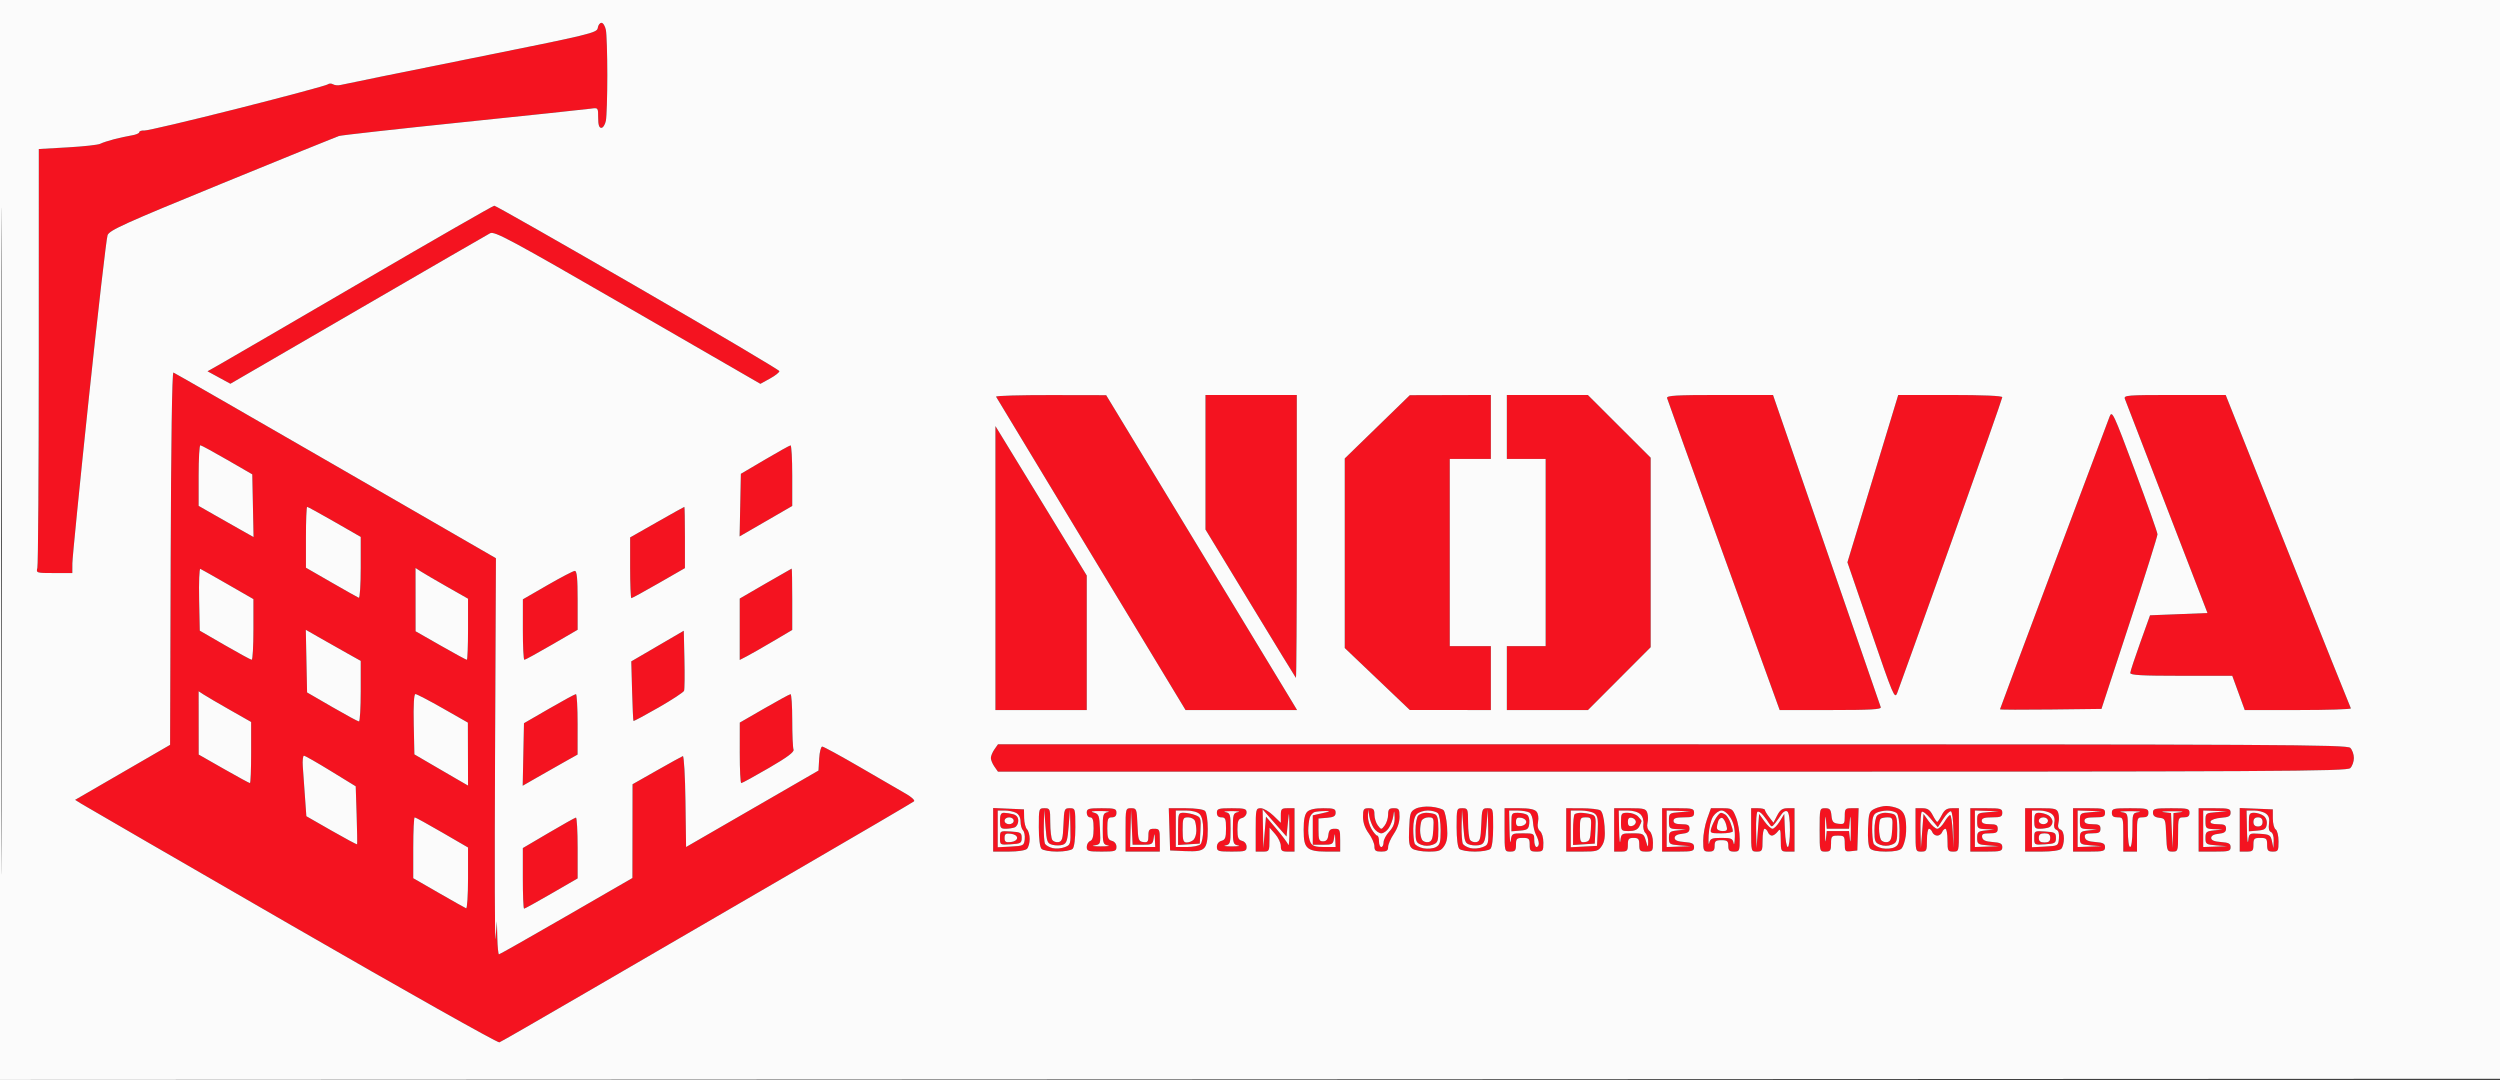 <svg xmlns="http://www.w3.org/2000/svg" width="1095" height="473" viewBox="0 0 1095 473" version="1.1"><rect x="0" y="0" width="1095" height="473" fill="#333333" stroke="none"/><path d="M 261.820 12.250 C 261.515 14.394, 258.902 15.022, 206.500 25.556 C 176.250 31.637, 150.537 36.869, 149.361 37.184 C 148.184 37.498, 146.624 37.386, 145.894 36.935 C 145.164 36.484, 144.102 36.500, 143.534 36.972 C 142.965 37.443, 125.175 42.215, 104 47.577 C 82.825 52.938, 64.487 57.257, 63.250 57.173 C 62.013 57.090, 61 57.418, 61 57.902 C 61 58.385, 59.538 59.012, 57.750 59.294 C 55.962 59.576, 52.475 60.331, 50 60.971 C 47.525 61.612, 44.780 62.517, 43.900 62.983 C 43.020 63.449, 36.608 64.154, 29.650 64.550 L 17 65.271 16.986 155.885 C 16.979 205.723, 16.701 247.512, 16.370 248.750 C 15.781 250.945, 15.960 251, 23.717 251 L 31.667 251 31.691 246.750 C 31.704 244.412, 34.970 211.675, 38.948 174 C 42.926 136.325, 46.601 104.375, 47.115 103 C 47.925 100.831, 54.562 97.834, 97.275 80.351 C 124.349 69.270, 147.358 59.919, 148.408 59.572 C 149.457 59.226, 173.982 56.494, 202.908 53.502 C 231.833 50.510, 256.962 47.851, 258.750 47.594 C 261.999 47.126, 262 47.128, 262 51.563 C 262 54.661, 262.415 56, 263.375 56 C 264.131 56, 265.031 54.594, 265.375 52.875 C 265.719 51.156, 266 42.213, 266 33 C 266 23.788, 265.719 14.844, 265.375 13.125 C 265.031 11.406, 264.163 10, 263.445 10 C 262.727 10, 261.995 11.012, 261.820 12.250 M 159 123.093 C 127.925 141.220, 99.887 157.530, 96.694 159.336 L 90.887 162.621 95.902 165.350 L 100.917 168.080 156.708 135.689 C 187.394 117.875, 213.474 102.787, 214.665 102.160 C 216.588 101.148, 223.321 104.768, 274.943 134.570 L 333.055 168.119 337.278 165.790 C 339.600 164.509, 341.436 163.049, 341.357 162.545 C 341.278 162.041, 313.378 145.529, 279.357 125.852 C 245.336 106.174, 217.050 90.088, 216.500 90.104 C 215.950 90.121, 190.075 104.966, 159 123.093 M 74.756 244.542 L 74.500 326.246 53.701 338.291 L 32.901 350.335 35.701 352.088 C 37.240 353.053, 78.745 377.069, 127.934 405.457 C 177.123 433.846, 217.981 456.838, 218.730 456.550 C 219.479 456.263, 236.609 446.413, 256.796 434.663 C 276.983 422.913, 317.350 399.450, 346.500 382.524 C 375.650 365.598, 399.882 351.401, 400.350 350.975 C 400.817 350.549, 399.242 349.080, 396.850 347.710 C 394.457 346.339, 385.453 341.119, 376.839 336.109 C 368.226 331.099, 360.712 327, 360.142 327 C 359.571 327, 358.969 329.363, 358.802 332.250 L 358.500 337.500 329.500 354.246 L 300.500 370.992 300.229 350.920 C 300.080 339.880, 299.563 330.994, 299.080 331.174 C 298.596 331.353, 293.444 334.200, 287.630 337.500 L 277.059 343.500 277.030 364.034 L 277 384.567 248.048 401.284 C 232.125 410.478, 218.850 418, 218.548 418 C 218.247 418, 217.919 414.738, 217.820 410.750 L 217.640 403.500 217.041 411 C 216.712 415.125, 216.616 379.350, 216.829 331.500 L 217.217 244.500 147.059 204 C 108.471 181.725, 76.475 163.351, 75.956 163.169 C 75.370 162.963, 74.915 193.836, 74.756 244.542 M 436.278 173.750 C 436.496 174.162, 455.259 205.212, 477.974 242.750 L 519.272 311 543.693 311 L 568.113 311 565.807 307.153 C 564.538 305.037, 545.725 274.007, 524 238.197 L 484.500 173.088 460.191 173.044 C 446.821 173.020, 436.060 173.338, 436.278 173.750 M 528 202.466 L 528 231.932 547.612 264.216 C 558.398 281.972, 567.398 296.687, 567.612 296.917 C 567.825 297.146, 568 269.358, 568 235.167 L 568 173 548 173 L 528 173 528 202.466 M 603.250 186.947 L 589 200.804 589 242.318 L 589 283.832 603.250 297.407 L 617.500 310.982 635.250 310.991 L 653 311 653 297 L 653 283 644 283 L 635 283 635 242 L 635 201 644 201 L 653 201 653 187 L 653 173 635.250 173.045 L 617.500 173.090 603.250 186.947 M 660 187 L 660 201 668.500 201 L 677 201 677 242 L 677 283 668.500 283 L 660 283 660 297 L 660 311 677.763 311 L 695.527 311 709.263 297.237 L 723 283.474 723 241.974 L 723 200.473 709.237 186.737 L 695.474 173 677.737 173 L 660 173 660 187 M 730.177 174.352 C 730.355 175.096, 741.525 206.146, 754.999 243.352 L 779.498 311 801.856 311 C 819.311 311, 824.117 310.726, 823.772 309.750 C 823.529 309.063, 812.811 278.012, 799.953 240.750 L 776.577 173 753.215 173 C 734.090 173, 729.912 173.245, 730.177 174.352 M 820.295 209.645 L 809.168 246.290 819.484 276.395 C 829.251 304.899, 829.863 306.340, 830.984 303.500 C 831.635 301.850, 842.255 272.253, 854.584 237.729 C 866.913 203.204, 877 174.517, 877 173.979 C 877 173.369, 868.404 173, 854.211 173 L 831.423 173 820.295 209.645 M 930.713 174.750 C 931.070 175.713, 939.354 197.200, 949.121 222.500 L 966.878 268.500 954.299 269 L 941.719 269.500 937.415 281.500 C 935.047 288.100, 933.086 294.063, 933.055 294.750 C 933.013 295.714, 938.110 296, 955.366 296 L 977.732 296 980.468 303.500 L 983.203 311 1006.660 311 C 1019.562 311, 1029.920 310.663, 1029.678 310.250 C 1029.435 309.837, 1017 278.788, 1002.044 241.250 L 974.850 173 952.457 173 C 931.548 173, 930.106 173.116, 930.713 174.750 M 923.994 182.500 C 923.357 184.150, 912.297 213.585, 899.418 247.911 C 886.538 282.237, 876 310.483, 876 310.680 C 876 310.877, 885.999 310.917, 898.220 310.769 L 920.441 310.500 932.720 273.018 C 939.474 252.403, 944.990 234.853, 944.979 234.018 C 944.967 233.183, 940.501 220.575, 935.055 206 C 925.629 180.771, 925.098 179.644, 923.994 182.500 M 436 248.809 L 436 311 456 311 L 476 311 476 281.542 L 476 252.083 456 219.351 L 436 186.618 436 248.809 M 87 208.287 L 87 221.574 93.250 225.153 C 96.688 227.121, 102.101 230.193, 105.279 231.978 L 111.058 235.224 110.779 221.493 L 110.500 207.763 99.500 201.403 C 93.450 197.904, 88.162 195.033, 87.750 195.021 C 87.338 195.009, 87 200.979, 87 208.287 M 335 201.346 L 324.500 207.534 324.222 221.241 L 323.944 234.948 335.472 228.282 L 347 221.615 347 208.308 C 347 200.988, 346.663 195.036, 346.250 195.079 C 345.837 195.123, 340.775 197.943, 335 201.346 M 134 235.329 L 134 248.659 145.155 255.079 C 151.290 258.611, 156.690 261.650, 157.155 261.833 C 157.620 262.017, 158 256.092, 158 248.667 L 158 235.167 146.534 228.583 C 140.228 224.963, 134.828 222, 134.534 222 C 134.240 222, 134 227.998, 134 235.329 M 287.750 228.705 L 276 235.389 276 248.694 C 276 256.012, 276.240 262, 276.534 262 C 276.828 262, 282.228 259.037, 288.534 255.417 L 300 248.833 300 235.417 C 300 228.037, 299.887 222.005, 299.750 222.010 C 299.613 222.016, 294.212 225.028, 287.750 228.705 M 87.221 262.525 L 87.500 276.237 98.500 282.597 C 104.550 286.096, 109.838 288.967, 110.250 288.979 C 110.662 288.991, 111 283.017, 111 275.704 L 111 262.408 99.775 255.954 C 93.601 252.404, 88.188 249.346, 87.746 249.157 C 87.304 248.968, 87.068 254.984, 87.221 262.525 M 182.011 262.635 L 182.023 276.500 192.988 282.750 C 199.019 286.188, 204.189 289, 204.477 289 C 204.765 289, 205 282.976, 205 275.613 L 205 262.225 195.750 256.969 C 190.662 254.078, 185.488 251.050, 184.250 250.241 L 182 248.770 182.011 262.635 M 335.250 255.637 L 324 262.169 324 275.610 L 324 289.051 327.103 287.447 C 328.809 286.564, 333.984 283.610, 338.603 280.882 L 347 275.923 347 262.461 C 347 255.058, 346.887 249.023, 346.750 249.052 C 346.613 249.081, 341.438 252.044, 335.250 255.637 M 239.762 256.305 L 229.023 262.500 229.012 275.750 C 229.005 283.038, 229.302 289, 229.672 289 C 230.041 289, 235.441 286.040, 241.672 282.422 L 253 275.843 253 262.922 C 253 253.222, 252.688 250.014, 251.750 250.055 C 251.063 250.085, 245.668 252.898, 239.762 256.305 M 134.221 289.570 L 134.500 303.289 145.474 309.644 C 151.509 313.140, 156.797 316, 157.224 316 C 157.651 316, 158 310.029, 158 302.731 L 158 289.462 152.250 286.248 C 149.088 284.481, 143.675 281.418, 140.221 279.443 L 133.943 275.852 134.221 289.570 M 288 282.972 L 276.500 289.682 276.853 302.591 C 277.047 309.691, 277.320 315.624, 277.461 315.775 C 277.601 315.926, 282.541 313.280, 288.438 309.897 C 294.336 306.513, 299.364 303.215, 299.612 302.569 C 299.860 301.923, 299.936 295.740, 299.781 288.828 L 299.500 276.263 288 282.972 M 87.011 316.635 L 87.023 330.500 97.988 336.750 C 104.019 340.188, 109.189 343, 109.477 343 C 109.765 343, 110 336.976, 110 329.613 L 110 316.225 100.750 310.969 C 95.662 308.078, 90.487 305.050, 89.250 304.241 L 87 302.770 87.011 316.635 M 181.221 317.207 L 181.500 330.413 188.500 334.502 C 192.350 336.750, 197.637 339.826, 200.250 341.337 L 205 344.084 204.964 330.292 L 204.927 316.500 193.954 310.250 C 187.919 306.813, 182.522 304, 181.961 304 C 181.306 304, 181.042 308.718, 181.221 317.207 M 240.500 310.403 L 229.500 316.763 229.221 330.456 L 228.943 344.148 235.221 340.542 C 238.675 338.559, 244.082 335.488, 247.238 333.718 L 252.976 330.500 252.988 317.250 C 252.995 309.962, 252.662 304.009, 252.250 304.021 C 251.838 304.033, 246.550 306.904, 240.500 310.403 M 334.762 310.305 L 324.023 316.500 324.012 329.750 C 324.005 337.038, 324.302 343, 324.672 343 C 325.041 343, 330.469 340.023, 336.735 336.385 C 344.895 331.646, 347.966 329.354, 347.563 328.303 C 347.253 327.497, 347 321.698, 347 315.418 C 347 309.138, 346.663 304.025, 346.250 304.055 C 345.837 304.085, 340.668 306.898, 334.762 310.305 M 435.557 328.223 C 434.701 329.445, 434 331.145, 434 332 C 434 332.855, 434.701 334.555, 435.557 335.777 L 437.113 338 732.485 338 C 999.672 338, 1028.007 337.850, 1029.429 336.429 C 1030.293 335.564, 1031 333.571, 1031 332 C 1031 330.429, 1030.293 328.436, 1029.429 327.571 C 1028.007 326.150, 999.672 326, 732.485 326 L 437.113 326 435.557 328.223 M 132.629 335.750 C 132.813 338.363, 133.238 344.325, 133.574 349 L 134.183 357.500 145.201 363.807 C 151.260 367.277, 156.306 369.977, 156.414 369.807 C 156.521 369.638, 156.428 363.853, 156.207 356.951 L 155.805 344.402 144.889 337.701 C 138.885 334.015, 133.595 331, 133.133 331 C 132.671 331, 132.444 333.137, 132.629 335.750 M 620 354.234 C 617.724 355.434, 617.473 356.219, 617.202 363.004 C 616.955 369.155, 617.207 370.678, 618.643 371.728 C 619.599 372.428, 622.761 373, 625.668 373 C 630.207 373, 631.186 372.646, 632.597 370.493 C 633.815 368.633, 634.127 366.435, 633.805 361.978 C 633.566 358.674, 632.876 355.476, 632.272 354.872 C 631.668 354.268, 629.222 353.581, 626.837 353.346 C 624.347 353.100, 621.435 353.478, 620 354.234 M 821 354.291 C 818.725 355.438, 818.473 356.209, 818.204 362.868 C 818.021 367.401, 818.353 370.721, 819.077 371.592 C 819.833 372.504, 822.272 373, 826 373 C 829.827 373, 832.161 372.511, 832.967 371.539 C 833.634 370.736, 834.420 368.289, 834.713 366.103 C 835.006 363.916, 834.958 360.592, 834.607 358.716 C 834.171 356.397, 833.157 354.937, 831.436 354.153 C 830.045 353.519, 827.690 353.007, 826.203 353.015 C 824.716 353.023, 822.375 353.597, 821 354.291 M 435 363.454 L 435 373 441.800 373 C 445.756 373, 449.102 372.498, 449.800 371.800 C 450.460 371.140, 451 369.205, 451 367.500 C 451 365.795, 450.469 363.869, 449.821 363.221 C 449.172 362.572, 448.609 360.344, 448.571 358.271 L 448.500 354.500 441.750 354.204 L 435 353.909 435 363.454 M 455 362.300 C 455 367.422, 455.459 371.059, 456.200 371.800 C 456.860 372.460, 459.920 373, 463 373 C 466.080 373, 469.140 372.460, 469.800 371.800 C 470.541 371.059, 471 367.422, 471 362.300 C 471 354.153, 470.955 354, 468.544 354 C 466.189 354, 466.076 354.298, 465.794 361.239 C 465.544 367.400, 465.220 368.532, 463.620 368.838 C 462.586 369.035, 461.355 368.590, 460.885 367.848 C 460.415 367.107, 460.024 363.688, 460.015 360.250 C 460.001 354.254, 459.898 354, 457.500 354 C 455.034 354, 455 354.113, 455 362.300 M 476 356 C 476 357.111, 476.667 358, 477.500 358 C 478.629 358, 479 359.210, 479 362.893 C 479 366.320, 478.551 367.958, 477.500 368.362 C 476.675 368.678, 476 369.851, 476 370.969 C 476 372.802, 476.633 373, 482.500 373 C 488.430 373, 489 372.816, 489 370.906 C 489 369.654, 488.197 368.603, 487 368.290 C 485.344 367.857, 485 366.926, 485 362.883 C 485 358.667, 485.273 358, 487 358 C 488.333 358, 489 357.333, 489 356 C 489 354.205, 488.333 354, 482.500 354 C 476.667 354, 476 354.205, 476 356 M 493 363.500 L 493 373 500.500 373 L 508 373 508 368 C 508 363.333, 507.833 363, 505.500 363 C 503.376 363, 503 363.462, 503 366.070 C 503 368.681, 502.664 369.091, 500.750 368.820 C 498.685 368.526, 498.476 367.903, 498.206 361.250 C 497.924 354.298, 497.812 354, 495.456 354 C 493.020 354, 493 354.079, 493 363.500 M 512.212 363.250 L 512.500 372.500 519.135 372.793 C 524.198 373.017, 526.154 372.703, 527.385 371.472 C 528.552 370.306, 529 367.988, 529 363.129 C 529 359.229, 528.496 355.896, 527.800 355.200 C 527.085 354.485, 523.636 354, 519.262 354 L 511.925 354 512.212 363.250 M 533 356 C 533 357.333, 533.667 358, 535 358 C 536.727 358, 537 358.667, 537 362.883 C 537 366.926, 536.656 367.857, 535 368.290 C 533.803 368.603, 533 369.654, 533 370.906 C 533 372.816, 533.570 373, 539.500 373 C 545.430 373, 546 372.816, 546 370.906 C 546 369.654, 545.197 368.603, 544 368.290 C 542.376 367.865, 542 366.926, 542 363.290 C 542 359.654, 542.376 358.715, 544 358.290 C 545.107 358, 546 356.926, 546 355.883 C 546 354.232, 545.199 354, 539.500 354 C 533.667 354, 533 354.205, 533 356 M 550 363.500 L 550 373 553 373 C 555.948 373, 556.001 372.910, 556.032 367.750 L 556.063 362.500 558.532 365.306 C 559.889 366.849, 561 369.211, 561 370.556 C 561 372.605, 561.485 373, 564 373 L 567 373 567 363.500 L 567 354 564 354 C 561.292 354, 561 354.312, 561 357.196 L 561 360.392 557.702 357.196 C 555.889 355.438, 553.414 354, 552.202 354 C 550.087 354, 550 354.376, 550 363.500 M 572.571 355.571 C 571.477 356.666, 571 359.047, 571 363.416 C 571 368.224, 571.427 370.077, 572.829 371.345 C 574.115 372.509, 576.490 373, 580.829 373 L 587 373 587 368 C 587 363.370, 586.820 363, 584.566 363 C 582.655 363, 582.065 363.590, 581.816 365.750 C 581.589 367.728, 580.938 368.500, 579.500 368.500 C 577.767 368.500, 577.500 367.833, 577.500 363.500 L 577.500 358.500 581.250 358.190 C 584.188 357.946, 585 357.459, 585 355.940 C 585 354.258, 584.277 354, 579.571 354 C 575.970 354, 573.614 354.529, 572.571 355.571 M 597 357.806 C 597 360.295, 597.865 362.784, 599.500 365 C 600.875 366.864, 602 369.426, 602 370.694 C 602 372.590, 602.534 373, 605 373 C 607.359 373, 608 372.561, 608 370.947 C 608 369.818, 609.125 367.238, 610.500 365.215 C 612.073 362.899, 613 360.139, 613 357.768 C 613 354.415, 612.724 354, 610.500 354 C 608.427 354, 608 354.479, 608 356.809 C 608 358.354, 607.325 360.491, 606.500 361.559 C 605.015 363.480, 604.985 363.480, 603.500 361.559 C 602.675 360.491, 602 358.354, 602 356.809 C 602 354.479, 601.573 354, 599.500 354 C 597.271 354, 597 354.413, 597 357.806 M 638 362.300 C 638 367.422, 638.459 371.059, 639.200 371.800 C 639.860 372.460, 642.920 373, 646 373 C 649.080 373, 652.140 372.460, 652.800 371.800 C 653.541 371.059, 654 367.422, 654 362.300 C 654 354.153, 653.955 354, 651.544 354 C 649.189 354, 649.076 354.298, 648.794 361.239 C 648.544 367.400, 648.220 368.532, 646.620 368.838 C 645.586 369.035, 644.355 368.590, 643.885 367.848 C 643.415 367.107, 643.024 363.688, 643.015 360.250 C 643.001 354.254, 642.898 354, 640.500 354 C 638.034 354, 638 354.113, 638 362.300 M 659 363.500 C 659 372.967, 659.009 373, 661.500 373 C 663.611 373, 664 372.533, 664 370 C 664 367.333, 664.333 367, 667 367 C 669.667 367, 670 367.333, 670 370 C 670 372.667, 670.333 373, 673 373 C 675.818 373, 676 372.764, 676 369.122 C 676 366.946, 675.361 364.714, 674.542 364.035 C 673.580 363.237, 673.283 361.836, 673.667 359.915 C 674.006 358.222, 673.727 356.376, 673.002 355.502 C 672.131 354.453, 669.831 354, 665.378 354 L 659 354 659 363.500 M 686 363.500 L 686 373 692.977 373 C 699.321 373, 700.103 372.773, 701.597 370.493 C 702.820 368.626, 703.127 366.434, 702.800 361.913 C 702.527 358.138, 701.820 355.499, 700.930 354.936 C 700.144 354.438, 696.462 354.024, 692.750 354.015 L 686 354 686 363.500 M 707 363.500 L 707 373 710 373 C 712.667 373, 713 372.667, 713 370 C 713 367.467, 713.389 367, 715.500 367 C 717.611 367, 718 367.467, 718 370 C 718 372.667, 718.333 373, 721 373 C 723.818 373, 724 372.764, 724 369.122 C 724 366.907, 723.361 364.715, 722.510 364.008 C 721.586 363.242, 721.240 361.891, 721.600 360.458 C 721.919 359.185, 721.885 357.212, 721.523 356.072 C 720.941 354.238, 720.067 354, 713.933 354 L 707 354 707 363.500 M 728 363.500 L 728 373 735 373 C 741.264 373, 742 372.796, 742 371.057 C 742 369.487, 741.186 369.056, 737.750 368.807 C 734.776 368.592, 733.500 368.050, 733.500 367 C 733.500 366.039, 734.667 365.387, 736.750 365.187 C 739.190 364.951, 740 364.391, 740 362.937 C 740 361.390, 739.295 361, 736.500 361 C 734.056 361, 733 360.548, 733 359.500 C 733 358.389, 734.167 358, 737.500 358 C 741.333 358, 742 357.704, 742 356 C 742 354.190, 741.333 354, 735 354 L 728 354 728 363.500 M 747.693 358.750 C 746.756 361.363, 745.992 365.637, 745.995 368.250 C 746 372.649, 746.185 373, 748.500 373 C 750.500 373, 751 372.500, 751 370.500 C 751 368.389, 751.467 368, 754 368 C 756.533 368, 757 368.389, 757 370.500 C 757 372.500, 757.500 373, 759.500 373 C 761.863 373, 762 372.699, 762 367.520 C 762 364.506, 761.276 360.231, 760.391 358.020 C 758.833 354.126, 758.636 354, 754.089 354 L 749.395 354 747.693 358.750 M 767 363.500 C 767 372.967, 767.009 373, 769.500 373 C 771.833 373, 772 372.667, 772 368 C 772 365.250, 772.402 363, 772.893 363 C 773.384 363, 774.045 363.675, 774.362 364.500 C 774.678 365.325, 775.464 366, 776.108 366 C 776.753 366, 777.877 365.212, 778.608 364.250 C 779.767 362.723, 779.940 363.170, 779.968 367.750 C 779.999 372.910, 780.052 373, 783 373 L 786 373 786 363.500 L 786 354 783.026 354 C 780.696 354, 779.696 354.688, 778.411 357.173 L 776.770 360.346 774.907 357.923 C 773.883 356.590, 773.034 355.163, 773.022 354.750 C 773.010 354.337, 771.650 354, 770 354 L 767 354 767 363.500 M 797 363.500 C 797 372.967, 797.009 373, 799.500 373 C 801.690 373, 802 372.567, 802 369.500 C 802 366.278, 802.238 366, 805 366 C 807.773 366, 808 366.270, 808 369.566 C 808 372.867, 808.205 373.109, 810.750 372.816 L 813.500 372.500 813.788 363.250 L 814.075 354 811.038 354 C 808.222 354, 808 354.261, 808 357.566 C 808 360.867, 807.795 361.109, 805.250 360.816 C 802.959 360.553, 802.448 359.958, 802.187 357.250 C 801.927 354.558, 801.455 354, 799.437 354 C 797.025 354, 797 354.099, 797 363.500 M 839 363.500 C 839 372.967, 839.009 373, 841.500 373 C 843.833 373, 844 372.667, 844 368 C 844 365.250, 844.402 363, 844.893 363 C 845.384 363, 846.045 363.675, 846.362 364.500 C 846.678 365.325, 847.640 366, 848.500 366 C 849.360 366, 850.322 365.325, 850.638 364.500 C 850.955 363.675, 851.616 363, 852.107 363 C 852.598 363, 853 365.250, 853 368 C 853 372.667, 853.167 373, 855.500 373 C 857.991 373, 858 372.967, 858 363.500 L 858 354 855.026 354 C 852.732 354, 851.696 354.687, 850.500 357 C 849.647 358.650, 848.747 360, 848.500 360 C 848.253 360, 847.353 358.650, 846.500 357 C 845.304 354.687, 844.268 354, 841.974 354 L 839 354 839 363.500 M 863 363.500 L 863 373 870 373 C 876.264 373, 877 372.796, 877 371.057 C 877 369.488, 876.186 369.056, 872.759 368.807 C 869.665 368.583, 868.427 368.027, 868.185 366.750 C 867.919 365.348, 868.564 365, 871.427 365 C 874.333 365, 875 364.627, 875 363 C 875 361.381, 874.333 361, 871.500 361 C 869.056 361, 868 360.548, 868 359.500 C 868 358.389, 869.167 358, 872.500 358 C 876.333 358, 877 357.704, 877 356 C 877 354.190, 876.333 354, 870 354 L 863 354 863 363.500 M 887 363.500 L 887 373 894.300 373 C 898.644 373, 902.086 372.514, 902.800 371.800 C 903.460 371.140, 904 369.101, 904 367.269 C 904 365.237, 903.418 363.714, 902.507 363.364 C 901.513 362.983, 901.209 362.016, 901.597 360.468 C 901.918 359.190, 901.885 357.212, 901.523 356.072 C 900.941 354.238, 900.067 354, 893.933 354 L 887 354 887 363.500 M 908 363.500 L 908 373 915 373 C 921.264 373, 922 372.796, 922 371.057 C 922 369.488, 921.186 369.056, 917.759 368.807 C 914.665 368.583, 913.427 368.027, 913.185 366.750 C 912.919 365.348, 913.564 365, 916.427 365 C 919.333 365, 920 364.627, 920 363 C 920 361.381, 919.333 361, 916.500 361 C 914.056 361, 913 360.548, 913 359.500 C 913 358.389, 914.167 358, 917.500 358 C 921.333 358, 922 357.704, 922 356 C 922 354.190, 921.333 354, 915 354 L 908 354 908 363.500 M 925 356 C 925 357.467, 925.667 358, 927.500 358 C 929.944 358, 930 358.167, 930 365.500 L 930 373 933 373 L 936 373 936 365.500 C 936 358.167, 936.056 358, 938.500 358 C 940.333 358, 941 357.467, 941 356 C 941 354.167, 940.333 354, 933 354 C 925.667 354, 925 354.167, 925 356 M 943 355.934 C 943 357.300, 943.807 357.960, 945.750 358.184 C 948.436 358.493, 948.507 358.668, 948.794 365.750 C 949.076 372.702, 949.188 373, 951.544 373 C 953.934 373, 954 372.798, 954 365.500 C 954 358.167, 954.056 358, 956.500 358 C 958.333 358, 959 357.467, 959 356 C 959 354.167, 958.333 354, 951 354 C 943.758 354, 943 354.183, 943 355.934 M 963 363.500 L 963 373 970 373 C 976.264 373, 977 372.796, 977 371.057 C 977 369.487, 976.186 369.056, 972.750 368.807 C 969.776 368.592, 968.500 368.050, 968.500 367 C 968.500 366.039, 969.667 365.387, 971.750 365.187 C 974.190 364.951, 975 364.391, 975 362.937 C 975 361.381, 974.294 361, 971.417 361 C 968.997 361, 967.967 360.594, 968.244 359.750 C 968.470 359.063, 970.533 358.362, 972.828 358.193 C 976.187 357.945, 977 357.506, 977 355.943 C 977 354.204, 976.264 354, 970 354 L 963 354 963 363.500 M 981 363.456 L 981 373 984 373 C 986.667 373, 987 372.667, 987 370 C 987 367.333, 987.333 367, 990 367 C 992.667 367, 993 367.333, 993 370 C 993 372.533, 993.389 373, 995.500 373 C 997.792 373, 998 372.630, 998 368.550 C 998 366.083, 997.443 363.743, 996.750 363.300 C 996.063 362.860, 995.500 360.700, 995.500 358.500 L 995.500 354.500 988.250 354.206 L 981 353.912 981 363.456 M 437 363.050 L 437 371.100 442.750 370.800 C 448.257 370.513, 448.514 370.378, 448.828 367.628 C 449.009 366.049, 448.671 364.271, 448.078 363.678 C 447.485 363.085, 447 361.356, 447 359.835 C 447 358.125, 446.262 356.675, 445.066 356.035 C 444.002 355.466, 441.752 355, 440.066 355 L 437 355 437 363.050 M 457.195 361.500 C 457.105 365.350, 457.366 369.027, 457.775 369.671 C 458.185 370.315, 459.658 371.127, 461.049 371.476 C 462.440 371.825, 464.798 371.647, 466.289 371.080 C 468.940 370.072, 468.996 369.878, 468.820 362.275 L 468.640 354.500 468.070 361.904 C 467.592 368.112, 467.178 369.420, 465.507 370.002 C 464.410 370.384, 462.385 370.397, 461.007 370.031 C 458.688 369.415, 458.457 368.809, 457.930 361.933 L 457.360 354.500 457.195 361.500 M 479 355.891 C 481.304 356.529, 481.523 357.104, 481.794 363.221 C 482.086 369.806, 482.066 369.862, 479.294 370.279 C 477.757 370.511, 478.975 370.706, 482 370.714 C 485.025 370.721, 486.488 370.533, 485.250 370.294 C 483.177 369.895, 483 369.320, 483 363 C 483 356.680, 483.177 356.105, 485.250 355.706 C 486.488 355.467, 485.025 355.256, 482 355.236 C 478.275 355.211, 477.307 355.423, 479 355.891 M 495.201 362.750 L 495 371 500.500 371 L 506 371 505.850 367.750 C 505.711 364.725, 505.671 364.690, 505.284 367.250 C 504.902 369.769, 504.499 370, 500.476 370 L 496.084 370 495.743 362.250 L 495.402 354.500 495.201 362.750 M 515 363 L 515 371 519.800 371 C 522.440 371, 525.140 370.460, 525.800 369.800 C 526.460 369.140, 527 366.247, 527 363.371 C 527 359.952, 526.456 357.599, 525.429 356.571 C 524.473 355.616, 522.121 355, 519.429 355 L 515 355 515 363 M 536.750 355.706 C 538.823 356.105, 539 356.680, 539 363 C 539 369.320, 538.823 369.895, 536.750 370.294 C 535.513 370.533, 536.750 370.728, 539.500 370.728 C 542.250 370.728, 543.487 370.533, 542.250 370.294 C 540.177 369.895, 540 369.320, 540 363 C 540 356.680, 540.177 356.105, 542.250 355.706 C 543.487 355.467, 542.250 355.272, 539.500 355.272 C 536.750 355.272, 535.513 355.467, 536.750 355.706 M 553.191 363 L 553.353 371.500 553.927 364.589 L 554.500 357.678 559.095 363.089 C 561.623 366.065, 563.950 369.175, 564.266 370 C 564.583 370.825, 564.802 367.675, 564.753 363 C 564.669 354.998, 564.630 354.848, 564.082 360.452 L 563.500 366.403 558.264 360.452 L 553.028 354.500 553.191 363 M 575.853 355.670 C 574.947 355.910, 573.940 357.096, 573.616 358.304 C 573.292 359.512, 573.021 361.992, 573.014 363.816 C 573.006 365.639, 573.466 368.002, 574.035 369.066 C 574.845 370.579, 576.150 371, 580.035 371 L 585 371 584.850 367.750 C 584.711 364.725, 584.671 364.690, 584.284 367.250 C 583.901 369.774, 583.503 370, 579.434 370 L 575 370 575 363.559 L 575 357.118 579.250 356.166 C 582.711 355.391, 582.943 355.216, 580.500 355.223 C 578.850 355.228, 576.759 355.429, 575.853 355.670 M 599.150 357.346 C 599.067 358.911, 599.772 361.498, 600.716 363.096 C 601.659 364.693, 602.784 366, 603.216 366 C 603.647 366, 604 367.125, 604 368.500 C 604 369.875, 604.450 371, 605 371 C 605.550 371, 606 370.080, 606 368.956 C 606 367.832, 607.125 365.699, 608.500 364.217 C 610.280 362.297, 610.957 360.509, 610.850 358.010 C 610.711 354.746, 610.670 354.704, 610.268 357.410 C 610.031 359.011, 609.146 361.373, 608.303 362.660 C 607.460 363.947, 605.973 365, 605 365 C 604.027 365, 602.540 363.947, 601.697 362.660 C 600.854 361.373, 599.969 359.011, 599.732 357.410 L 599.300 354.500 599.150 357.346 M 620.571 356.571 C 619.575 357.568, 619 359.917, 619 362.990 C 619 365.655, 619.268 368.536, 619.597 369.391 C 619.925 370.246, 621.677 371.224, 623.491 371.564 C 625.305 371.905, 627.737 371.676, 628.895 371.056 C 630.691 370.095, 631 369.011, 631 363.665 C 631 360.126, 630.478 356.878, 629.800 356.200 C 629.140 355.540, 627.147 355, 625.371 355 C 623.596 355, 621.436 355.707, 620.571 356.571 M 640.195 361.500 C 640.105 365.350, 640.366 369.027, 640.775 369.671 C 641.185 370.315, 642.658 371.127, 644.049 371.476 C 645.440 371.825, 647.798 371.647, 649.289 371.080 C 651.940 370.072, 651.996 369.878, 651.820 362.275 L 651.640 354.500 651.070 361.904 C 650.592 368.112, 650.178 369.420, 648.507 370.002 C 647.410 370.384, 645.385 370.397, 644.007 370.031 C 641.688 369.415, 641.457 368.809, 640.930 361.933 L 640.360 354.500 640.195 361.500 M 661.160 363.250 C 661.248 367.788, 661.502 370.038, 661.723 368.250 C 662.117 365.077, 662.243 365, 667.063 365 C 671.882 365, 672 365.072, 672 368 C 672 369.650, 672.450 371, 673 371 C 673.550 371, 674 370.295, 674 369.434 C 674 368.573, 673.459 366.886, 672.799 365.684 C 672.138 364.483, 671.534 361.995, 671.457 360.156 C 671.379 358.318, 670.682 356.412, 669.908 355.922 C 669.133 355.432, 666.813 355.024, 664.750 355.015 L 661 355 661.160 363.250 M 688 363.050 L 688 371.100 693.750 370.800 L 699.500 370.500 699.804 364.026 C 700.049 358.789, 699.774 357.308, 698.362 356.276 C 697.403 355.574, 694.679 355, 692.309 355 L 688 355 688 363.050 M 709.160 363.250 C 709.248 367.788, 709.502 370.038, 709.723 368.250 C 710.117 365.080, 710.247 365, 715.035 365 C 719.713 365, 719.987 365.152, 720.881 368.250 C 721.787 371.386, 721.823 371.405, 721.910 368.789 C 721.959 367.299, 721.415 365.532, 720.699 364.864 C 719.983 364.195, 719.574 362.450, 719.789 360.985 C 720.023 359.393, 719.512 357.655, 718.518 356.661 C 717.534 355.677, 715.257 355, 712.929 355 L 709 355 709.160 363.250 M 730 363 L 730 371 735.250 370.820 L 740.500 370.640 735.750 370.265 C 731.268 369.912, 731 369.728, 731 367.006 C 731 364.408, 731.374 364.082, 734.750 363.728 L 738.500 363.336 734.750 363.168 C 731.175 363.008, 731 362.839, 731 359.555 C 731 356.164, 731.075 356.104, 735.750 355.735 L 740.500 355.360 735.250 355.180 L 730 355 730 363 M 750.348 357.592 C 749.377 359.074, 748.538 362.609, 748.389 365.842 C 748.245 368.954, 748.356 370.488, 748.634 369.250 C 749.073 367.295, 749.776 367, 754 367 C 758.246 367, 758.916 367.285, 759.294 369.250 C 759.533 370.488, 759.787 369.250, 759.860 366.500 C 759.950 363.090, 759.363 360.467, 758.011 358.250 C 756.843 356.335, 755.212 355, 754.038 355 C 752.942 355, 751.282 356.166, 750.348 357.592 M 769.735 355.598 C 769.331 356.002, 769.081 359.746, 769.180 363.917 L 769.360 371.500 769.930 364 L 770.500 356.500 772.818 359.750 C 774.093 361.538, 775.684 363, 776.352 363 C 777.021 363, 778.453 361.538, 779.534 359.750 L 781.500 356.500 781.794 363.750 C 781.955 367.738, 782.518 371, 783.044 371 C 783.570 371, 784 367.652, 784 363.559 C 784 358.918, 783.556 355.843, 782.819 355.388 C 782.143 354.970, 781.094 355.478, 780.363 356.579 C 779.661 357.636, 778.392 359.400, 777.543 360.500 C 776.170 362.279, 775.892 362.324, 775.039 360.910 C 774.511 360.035, 773.268 358.317, 772.275 357.091 C 771.283 355.866, 770.140 355.194, 769.735 355.598 M 799.343 363 C 799.339 367.675, 799.513 369.813, 799.728 367.750 L 800.121 364 805 364 L 809.879 364 810.272 367.750 C 810.487 369.813, 810.661 367.675, 810.657 363 C 810.654 358.325, 810.478 356.413, 810.268 358.750 L 809.885 363 805 363 L 800.115 363 799.732 358.750 C 799.522 356.413, 799.346 358.325, 799.343 363 M 821.750 356.080 C 820.427 356.851, 820 358.410, 820 362.468 C 820 365.421, 820.268 368.536, 820.597 369.391 C 820.925 370.246, 822.677 371.224, 824.491 371.564 C 826.305 371.905, 828.737 371.676, 829.895 371.056 C 831.691 370.095, 832 369.011, 832 363.665 C 832 360.126, 831.478 356.878, 830.800 356.200 C 830.140 355.540, 828.227 355.014, 826.550 355.030 C 824.873 355.047, 822.712 355.519, 821.750 356.080 M 841.745 355.588 C 841.335 355.998, 841.081 359.746, 841.180 363.917 L 841.360 371.500 841.930 364 L 842.500 356.500 844.818 359.750 C 846.093 361.538, 847.755 363, 848.512 363 C 849.268 363, 850.684 361.650, 851.659 360 C 852.634 358.350, 853.764 357, 854.172 357 C 854.579 357, 855.078 360.262, 855.281 364.250 L 855.649 371.500 855.575 363.580 C 855.534 359.224, 855.050 355.518, 854.500 355.344 C 853.950 355.169, 852.436 356.668, 851.135 358.675 L 848.770 362.322 845.631 358.582 C 843.904 356.526, 842.155 355.178, 841.745 355.588 M 865 363 L 865 371 870.250 370.820 L 875.500 370.640 870.750 370.265 C 866.268 369.912, 866 369.728, 866 367.006 C 866 364.408, 866.374 364.082, 869.750 363.728 L 873.500 363.336 869.750 363.168 C 866.175 363.008, 866 362.839, 866 359.555 C 866 356.164, 866.075 356.104, 870.750 355.735 L 875.500 355.360 870.250 355.180 L 865 355 865 363 M 890 363.050 L 890 371.100 895.750 370.800 C 901.437 370.503, 901.503 370.465, 901.814 367.243 C 902.018 365.127, 901.632 363.796, 900.712 363.443 C 899.794 363.091, 899.472 361.984, 899.795 360.294 C 900.137 358.502, 899.718 357.267, 898.455 356.344 C 897.445 355.605, 895.129 355, 893.309 355 L 890 355 890 363.050 M 910 363 L 910 371 915.250 370.820 L 920.500 370.640 915.750 370.265 C 911.268 369.912, 911 369.728, 911 367.006 C 911 364.408, 911.374 364.082, 914.750 363.728 L 918.500 363.336 914.750 363.168 C 911.175 363.008, 911 362.839, 911 359.555 C 911 356.164, 911.075 356.104, 915.750 355.735 L 920.500 355.360 915.250 355.180 L 910 355 910 363 M 929.250 355.716 C 931.966 356.128, 932 356.225, 932 363.566 C 932 367.855, 932.423 371, 933 371 C 933.577 371, 934 367.855, 934 363.566 C 934 356.225, 934.034 356.128, 936.750 355.716 C 938.263 355.487, 936.575 355.300, 933 355.300 C 929.425 355.300, 927.737 355.487, 929.250 355.716 M 947.709 355.720 L 950.918 356.121 951.258 363.810 L 951.598 371.500 951.799 363.813 L 952 356.127 955.250 355.723 C 957.038 355.502, 955.350 355.320, 951.500 355.320 C 947.650 355.320, 945.944 355.500, 947.709 355.720 M 965 363 L 965 371 970.250 370.820 L 975.500 370.640 970.750 370.265 C 966.268 369.912, 966 369.728, 966 367.006 C 966 364.408, 966.374 364.082, 969.750 363.728 L 973.500 363.336 969.750 363.168 C 966.175 363.008, 966 362.839, 966 359.555 C 966 356.164, 966.075 356.104, 970.750 355.735 L 975.500 355.360 970.250 355.180 L 965 355 965 363 M 984.160 363.250 C 984.248 367.788, 984.503 370.014, 984.727 368.198 C 985.129 364.938, 985.195 364.900, 989.812 365.198 C 994.107 365.475, 994.542 365.745, 995.127 368.500 L 995.763 371.500 995.882 368.219 C 995.950 366.328, 995.440 364.722, 994.679 364.430 C 993.825 364.103, 993.520 362.818, 993.816 360.799 C 994.146 358.553, 993.761 357.298, 992.446 356.337 C 991.441 355.602, 989.129 355, 987.309 355 L 984 355 984.160 363.250 M 438 359.500 C 438 362.535, 438.321 363, 440.418 363 C 441.748 363, 443.548 362.727, 444.418 362.393 C 445.288 362.059, 446 360.762, 446 359.510 C 446 357.994, 445.248 357.032, 443.750 356.630 C 442.512 356.299, 440.712 356.021, 439.750 356.014 C 438.414 356.003, 438 356.828, 438 359.500 M 516 363.055 L 516 370.110 520.750 369.805 L 525.500 369.500 525.800 363.744 C 526.082 358.336, 525.942 357.929, 523.485 356.994 C 522.047 356.447, 519.774 356, 518.435 356 C 516.085 356, 516 356.247, 516 363.055 M 621.200 357.200 C 620.540 357.860, 620 360.796, 620 363.725 C 620 368.484, 620.265 369.150, 622.500 370 C 624.080 370.601, 625.920 370.601, 627.500 370 C 629.778 369.134, 630 368.524, 630 363.132 C 630 358.658, 629.614 357.066, 628.418 356.607 C 627.548 356.273, 625.838 356, 624.618 356 C 623.398 356, 621.860 356.540, 621.200 357.200 M 662 360.060 L 662 364.121 665.750 363.810 C 669.055 363.537, 669.539 363.157, 669.830 360.609 C 670.018 358.966, 669.586 357.353, 668.830 356.874 C 668.099 356.410, 666.263 356.024, 664.750 356.015 C 662.199 356.001, 662 356.294, 662 360.060 M 689.667 356.667 C 689.300 357.033, 689 360.208, 689 363.721 L 689 370.110 693.750 369.805 L 698.500 369.500 698.794 363.378 C 699.066 357.722, 698.914 357.210, 696.794 356.642 C 695.532 356.304, 693.563 356.021, 692.417 356.014 C 691.271 356.006, 690.033 356.300, 689.667 356.667 M 710 360 C 710 363.897, 710.089 364, 713.465 364 C 715.867 364, 717.247 363.407, 717.965 362.066 C 718.534 361.002, 719 359.909, 719 359.637 C 719 359.365, 718.293 358.436, 717.429 357.571 C 716.564 356.707, 714.539 356, 712.929 356 C 710.179 356, 710 356.244, 710 360 M 751.627 358.250 C 750.847 359.488, 749.906 361.512, 749.537 362.750 C 748.902 364.876, 749.145 365, 753.933 365 C 756.720 365, 759 364.579, 759 364.065 C 759 363.551, 758.522 361.873, 757.937 360.335 C 757.353 358.798, 756.341 357.201, 755.687 356.786 C 755.034 356.370, 754.173 356.024, 753.773 356.015 C 753.373 356.007, 752.408 357.012, 751.627 358.250 M 822.200 357.200 C 821.540 357.860, 821 360.796, 821 363.725 C 821 368.484, 821.265 369.150, 823.500 370 C 825.080 370.601, 826.920 370.601, 828.500 370 C 830.778 369.134, 831 368.524, 831 363.132 C 831 358.658, 830.614 357.066, 829.418 356.607 C 828.548 356.273, 826.838 356, 825.618 356 C 824.398 356, 822.860 356.540, 822.200 357.200 M 891 359.500 C 891 362.535, 891.321 363, 893.418 363 C 894.748 363, 896.548 362.727, 897.418 362.393 C 898.288 362.059, 899 360.950, 899 359.928 C 899 358.906, 898.130 357.605, 897.066 357.035 C 896.002 356.466, 894.202 356, 893.066 356 C 891.372 356, 891 356.630, 891 359.500 M 985 360.060 L 985 364.121 988.750 363.810 C 991.860 363.553, 992.559 363.083, 992.845 361.056 C 993.057 359.554, 992.502 358.109, 991.404 357.306 C 990.421 356.588, 988.579 356, 987.309 356 C 985.276 356, 985 356.486, 985 360.060 M 181 371.329 L 181 384.659 192.155 391.079 C 198.290 394.611, 203.690 397.650, 204.155 397.833 C 204.620 398.017, 205 392.099, 205 384.683 L 205 371.199 193.635 364.600 C 187.384 360.970, 181.984 358, 181.635 358 C 181.286 358, 181 363.998, 181 371.329 M 240.250 364.830 L 229 371.453 229 384.726 C 229 392.027, 229.245 398, 229.544 398 C 229.843 398, 235.243 395.016, 241.544 391.368 L 253 384.736 253 371.368 C 253 364.016, 252.662 358.047, 252.250 358.104 C 251.838 358.161, 246.438 361.188, 240.250 364.830 M 440 359.500 C 440 360.333, 440.889 361, 442 361 C 443.111 361, 444 360.333, 444 359.500 C 444 358.667, 443.111 358, 442 358 C 440.889 358, 440 358.667, 440 359.500 M 518 363.500 C 518 368.130, 518.285 369, 519.800 369 C 520.790 369, 522.140 368.460, 522.800 367.800 C 523.460 367.140, 524 365.377, 524 363.882 C 524 362.387, 523.727 360.452, 523.393 359.582 C 523.059 358.712, 521.709 358, 520.393 358 C 518.159 358, 518 358.366, 518 363.500 M 622.607 359.582 C 622.273 360.452, 622.007 362.364, 622.015 363.832 C 622.024 365.299, 622.415 367.107, 622.885 367.848 C 623.355 368.590, 624.586 369.036, 625.620 368.839 C 627.126 368.552, 627.560 367.439, 627.802 363.241 C 628.089 358.266, 627.980 358, 625.659 358 C 624.314 358, 622.941 358.712, 622.607 359.582 M 664 360 C 664 361.646, 664.518 362.065, 666.250 361.820 C 667.487 361.644, 668.500 360.825, 668.500 360 C 668.500 359.175, 667.487 358.356, 666.250 358.180 C 664.518 357.935, 664 358.354, 664 360 M 692 363.570 C 692 368.773, 692.148 369.118, 694.250 368.820 C 696.210 368.541, 696.539 367.824, 696.802 363.250 C 697.092 358.209, 697.003 358, 694.552 358 C 692.121 358, 692 358.265, 692 363.570 M 713 360 C 713 361.506, 713.522 362.046, 714.750 361.810 C 715.712 361.624, 716.500 360.810, 716.500 360 C 716.500 359.190, 715.712 358.376, 714.750 358.190 C 713.522 357.954, 713 358.494, 713 360 M 752.623 359.540 C 752.280 360.433, 752 361.802, 752 362.582 C 752 363.414, 752.997 364, 754.414 364 C 756.544 364, 756.743 363.685, 756.109 361.315 C 755.714 359.838, 754.908 358.469, 754.319 358.273 C 753.729 358.076, 752.966 358.646, 752.623 359.540 M 823.667 358.667 C 823.300 359.033, 823.007 360.946, 823.015 362.917 C 823.024 364.887, 823.415 367.107, 823.885 367.848 C 824.355 368.590, 825.586 369.036, 826.620 368.839 C 828.126 368.552, 828.560 367.439, 828.802 363.241 C 829.087 358.300, 828.968 358, 826.719 358 C 825.407 358, 824.033 358.300, 823.667 358.667 M 893 359.500 C 893 360.333, 893.889 361, 895 361 C 896.111 361, 897 360.333, 897 359.500 C 897 358.667, 896.111 358, 895 358 C 893.889 358, 893 358.667, 893 359.500 M 987 360 C 987 361.333, 987.667 362, 989 362 C 990.333 362, 991 361.333, 991 360 C 991 358.667, 990.333 358, 989 358 C 987.667 358, 987 358.667, 987 360 M 438 367 C 438 370.086, 438.036 370.107, 442.750 369.805 C 447.069 369.528, 447.500 369.273, 447.500 367 C 447.500 364.727, 447.069 364.472, 442.750 364.195 C 438.036 363.893, 438 363.914, 438 367 M 891 367 C 891 370.086, 891.036 370.107, 895.750 369.805 C 900.069 369.528, 900.500 369.273, 900.500 367 C 900.500 364.727, 900.069 364.472, 895.750 364.195 C 891.036 363.893, 891 363.914, 891 367 M 440 367 C 440 368.737, 440.511 369.074, 442.750 368.816 C 444.387 368.628, 445.500 367.893, 445.500 367 C 445.500 366.107, 444.387 365.372, 442.750 365.184 C 440.511 364.926, 440 365.263, 440 367 M 893 367 C 893 368.467, 893.667 369, 895.500 369 C 897.333 369, 898 368.467, 898 367 C 898 365.533, 897.333 365, 895.500 365 C 893.667 365, 893 365.533, 893 367" stroke="none" fill="#f41320" fill-rule="evenodd"/><path d="M 0 236.501 L 0 473.002 547.750 472.751 L 1095.500 472.500 1095.752 236.250 L 1096.004 0 548.002 0 L 0 0 0 236.501 M 0.492 237 C 0.492 367.075, 0.608 420.287, 0.750 355.250 C 0.892 290.212, 0.892 183.787, 0.750 118.750 C 0.608 53.712, 0.492 106.925, 0.492 237 M 261.820 12.250 C 261.515 14.394, 258.902 15.022, 206.500 25.556 C 176.250 31.637, 150.537 36.869, 149.361 37.184 C 148.184 37.498, 146.624 37.386, 145.894 36.935 C 145.164 36.484, 144.102 36.500, 143.534 36.972 C 142.965 37.443, 125.175 42.215, 104 47.577 C 82.825 52.938, 64.487 57.257, 63.250 57.173 C 62.013 57.090, 61 57.418, 61 57.902 C 61 58.385, 59.538 59.012, 57.750 59.294 C 55.962 59.576, 52.475 60.331, 50 60.971 C 47.525 61.612, 44.780 62.517, 43.900 62.983 C 43.020 63.449, 36.608 64.154, 29.650 64.550 L 17 65.271 16.986 155.885 C 16.979 205.723, 16.701 247.512, 16.370 248.750 C 15.781 250.945, 15.960 251, 23.717 251 L 31.667 251 31.691 246.750 C 31.704 244.412, 34.970 211.675, 38.948 174 C 42.926 136.325, 46.601 104.375, 47.115 103 C 47.925 100.831, 54.562 97.834, 97.275 80.351 C 124.349 69.270, 147.358 59.919, 148.408 59.572 C 149.457 59.226, 173.982 56.494, 202.908 53.502 C 231.833 50.510, 256.962 47.851, 258.750 47.594 C 261.999 47.126, 262 47.128, 262 51.563 C 262 54.661, 262.415 56, 263.375 56 C 264.131 56, 265.031 54.594, 265.375 52.875 C 265.719 51.156, 266 42.213, 266 33 C 266 23.788, 265.719 14.844, 265.375 13.125 C 265.031 11.406, 264.163 10, 263.445 10 C 262.727 10, 261.995 11.012, 261.820 12.250 M 159 123.093 C 127.925 141.220, 99.887 157.530, 96.694 159.336 L 90.887 162.621 95.902 165.350 L 100.917 168.080 156.708 135.689 C 187.394 117.875, 213.474 102.787, 214.665 102.160 C 216.588 101.148, 223.321 104.768, 274.943 134.570 L 333.055 168.119 337.278 165.790 C 339.600 164.509, 341.436 163.049, 341.357 162.545 C 341.278 162.041, 313.378 145.529, 279.357 125.852 C 245.336 106.174, 217.050 90.088, 216.500 90.104 C 215.950 90.121, 190.075 104.966, 159 123.093 M 74.756 244.542 L 74.500 326.246 53.701 338.291 L 32.901 350.335 35.701 352.088 C 37.240 353.053, 78.745 377.069, 127.934 405.457 C 177.123 433.846, 217.981 456.838, 218.730 456.550 C 219.479 456.263, 236.609 446.413, 256.796 434.663 C 276.983 422.913, 317.350 399.450, 346.500 382.524 C 375.650 365.598, 399.882 351.401, 400.350 350.975 C 400.817 350.549, 399.242 349.080, 396.850 347.710 C 394.457 346.339, 385.453 341.119, 376.839 336.109 C 368.226 331.099, 360.712 327, 360.142 327 C 359.571 327, 358.969 329.363, 358.802 332.250 L 358.500 337.500 329.500 354.246 L 300.500 370.992 300.229 350.920 C 300.080 339.880, 299.563 330.994, 299.080 331.174 C 298.596 331.353, 293.444 334.200, 287.630 337.500 L 277.059 343.500 277.030 364.034 L 277 384.567 248.048 401.284 C 232.125 410.478, 218.850 418, 218.548 418 C 218.247 418, 217.919 414.738, 217.820 410.750 L 217.640 403.500 217.041 411 C 216.712 415.125, 216.616 379.350, 216.829 331.500 L 217.217 244.500 147.059 204 C 108.471 181.725, 76.475 163.351, 75.956 163.169 C 75.370 162.963, 74.915 193.836, 74.756 244.542 M 436.278 173.750 C 436.496 174.162, 455.259 205.212, 477.974 242.750 L 519.272 311 543.693 311 L 568.113 311 565.807 307.153 C 564.538 305.037, 545.725 274.007, 524 238.197 L 484.500 173.088 460.191 173.044 C 446.821 173.020, 436.060 173.338, 436.278 173.750 M 528 202.466 L 528 231.932 547.612 264.216 C 558.398 281.972, 567.398 296.687, 567.612 296.917 C 567.825 297.146, 568 269.358, 568 235.167 L 568 173 548 173 L 528 173 528 202.466 M 603.250 186.947 L 589 200.804 589 242.318 L 589 283.832 603.250 297.407 L 617.500 310.982 635.250 310.991 L 653 311 653 297 L 653 283 644 283 L 635 283 635 242 L 635 201 644 201 L 653 201 653 187 L 653 173 635.250 173.045 L 617.500 173.090 603.250 186.947 M 660 187 L 660 201 668.500 201 L 677 201 677 242 L 677 283 668.500 283 L 660 283 660 297 L 660 311 677.763 311 L 695.527 311 709.263 297.237 L 723 283.474 723 241.974 L 723 200.473 709.237 186.737 L 695.474 173 677.737 173 L 660 173 660 187 M 730.177 174.352 C 730.355 175.096, 741.525 206.146, 754.999 243.352 L 779.498 311 801.856 311 C 819.311 311, 824.117 310.726, 823.772 309.750 C 823.529 309.063, 812.811 278.012, 799.953 240.750 L 776.577 173 753.215 173 C 734.090 173, 729.912 173.245, 730.177 174.352 M 820.295 209.645 L 809.168 246.290 819.484 276.395 C 829.251 304.899, 829.863 306.340, 830.984 303.500 C 831.635 301.850, 842.255 272.253, 854.584 237.729 C 866.913 203.204, 877 174.517, 877 173.979 C 877 173.369, 868.404 173, 854.211 173 L 831.423 173 820.295 209.645 M 930.713 174.750 C 931.070 175.713, 939.354 197.200, 949.121 222.500 L 966.878 268.500 954.299 269 L 941.719 269.500 937.415 281.500 C 935.047 288.100, 933.086 294.063, 933.055 294.750 C 933.013 295.714, 938.110 296, 955.366 296 L 977.732 296 980.468 303.500 L 983.203 311 1006.660 311 C 1019.562 311, 1029.920 310.663, 1029.678 310.250 C 1029.435 309.837, 1017 278.788, 1002.044 241.250 L 974.850 173 952.457 173 C 931.548 173, 930.106 173.116, 930.713 174.750 M 923.994 182.500 C 923.357 184.150, 912.297 213.585, 899.418 247.911 C 886.538 282.237, 876 310.483, 876 310.680 C 876 310.877, 885.999 310.917, 898.220 310.769 L 920.441 310.500 932.720 273.018 C 939.474 252.403, 944.990 234.853, 944.979 234.018 C 944.967 233.183, 940.501 220.575, 935.055 206 C 925.629 180.771, 925.098 179.644, 923.994 182.500 M 436 248.809 L 436 311 456 311 L 476 311 476 281.542 L 476 252.083 456 219.351 L 436 186.618 436 248.809 M 87 208.287 L 87 221.574 93.250 225.153 C 96.688 227.121, 102.101 230.193, 105.279 231.978 L 111.058 235.224 110.779 221.493 L 110.500 207.763 99.500 201.403 C 93.450 197.904, 88.162 195.033, 87.750 195.021 C 87.338 195.009, 87 200.979, 87 208.287 M 335 201.346 L 324.500 207.534 324.222 221.241 L 323.944 234.948 335.472 228.282 L 347 221.615 347 208.308 C 347 200.988, 346.663 195.036, 346.250 195.079 C 345.837 195.123, 340.775 197.943, 335 201.346 M 134 235.329 L 134 248.659 145.155 255.079 C 151.290 258.611, 156.690 261.650, 157.155 261.833 C 157.620 262.017, 158 256.092, 158 248.667 L 158 235.167 146.534 228.583 C 140.228 224.963, 134.828 222, 134.534 222 C 134.240 222, 134 227.998, 134 235.329 M 287.750 228.705 L 276 235.389 276 248.694 C 276 256.012, 276.240 262, 276.534 262 C 276.828 262, 282.228 259.037, 288.534 255.417 L 300 248.833 300 235.417 C 300 228.037, 299.887 222.005, 299.750 222.010 C 299.613 222.016, 294.212 225.028, 287.750 228.705 M 87.221 262.525 L 87.500 276.237 98.500 282.597 C 104.550 286.096, 109.838 288.967, 110.250 288.979 C 110.662 288.991, 111 283.017, 111 275.704 L 111 262.408 99.775 255.954 C 93.601 252.404, 88.188 249.346, 87.746 249.157 C 87.304 248.968, 87.068 254.984, 87.221 262.525 M 182.011 262.635 L 182.023 276.500 192.988 282.750 C 199.019 286.188, 204.189 289, 204.477 289 C 204.765 289, 205 282.976, 205 275.613 L 205 262.225 195.750 256.969 C 190.662 254.078, 185.488 251.050, 184.250 250.241 L 182 248.770 182.011 262.635 M 335.250 255.637 L 324 262.169 324 275.610 L 324 289.051 327.103 287.447 C 328.809 286.564, 333.984 283.610, 338.603 280.882 L 347 275.923 347 262.461 C 347 255.058, 346.887 249.023, 346.750 249.052 C 346.613 249.081, 341.438 252.044, 335.250 255.637 M 239.762 256.305 L 229.023 262.500 229.012 275.750 C 229.005 283.038, 229.302 289, 229.672 289 C 230.041 289, 235.441 286.040, 241.672 282.422 L 253 275.843 253 262.922 C 253 253.222, 252.688 250.014, 251.750 250.055 C 251.063 250.085, 245.668 252.898, 239.762 256.305 M 134.221 289.570 L 134.500 303.289 145.474 309.644 C 151.509 313.140, 156.797 316, 157.224 316 C 157.651 316, 158 310.029, 158 302.731 L 158 289.462 152.250 286.248 C 149.088 284.481, 143.675 281.418, 140.221 279.443 L 133.943 275.852 134.221 289.570 M 288 282.972 L 276.500 289.682 276.853 302.591 C 277.047 309.691, 277.320 315.624, 277.461 315.775 C 277.601 315.926, 282.541 313.280, 288.438 309.897 C 294.336 306.513, 299.364 303.215, 299.612 302.569 C 299.860 301.923, 299.936 295.740, 299.781 288.828 L 299.500 276.263 288 282.972 M 87.011 316.635 L 87.023 330.500 97.988 336.750 C 104.019 340.188, 109.189 343, 109.477 343 C 109.765 343, 110 336.976, 110 329.613 L 110 316.225 100.750 310.969 C 95.662 308.078, 90.487 305.050, 89.250 304.241 L 87 302.770 87.011 316.635 M 181.221 317.207 L 181.500 330.413 188.500 334.502 C 192.350 336.750, 197.637 339.826, 200.250 341.337 L 205 344.084 204.964 330.292 L 204.927 316.500 193.954 310.250 C 187.919 306.813, 182.522 304, 181.961 304 C 181.306 304, 181.042 308.718, 181.221 317.207 M 240.500 310.403 L 229.500 316.763 229.221 330.456 L 228.943 344.148 235.221 340.542 C 238.675 338.559, 244.082 335.488, 247.238 333.718 L 252.976 330.500 252.988 317.250 C 252.995 309.962, 252.662 304.009, 252.250 304.021 C 251.838 304.033, 246.550 306.904, 240.500 310.403 M 334.762 310.305 L 324.023 316.500 324.012 329.750 C 324.005 337.038, 324.302 343, 324.672 343 C 325.041 343, 330.469 340.023, 336.735 336.385 C 344.895 331.646, 347.966 329.354, 347.563 328.303 C 347.253 327.497, 347 321.698, 347 315.418 C 347 309.138, 346.663 304.025, 346.250 304.055 C 345.837 304.085, 340.668 306.898, 334.762 310.305 M 435.557 328.223 C 434.701 329.445, 434 331.145, 434 332 C 434 332.855, 434.701 334.555, 435.557 335.777 L 437.113 338 732.485 338 C 999.672 338, 1028.007 337.850, 1029.429 336.429 C 1030.293 335.564, 1031 333.571, 1031 332 C 1031 330.429, 1030.293 328.436, 1029.429 327.571 C 1028.007 326.150, 999.672 326, 732.485 326 L 437.113 326 435.557 328.223 M 132.629 335.750 C 132.813 338.363, 133.238 344.325, 133.574 349 L 134.183 357.500 145.201 363.807 C 151.260 367.277, 156.306 369.977, 156.414 369.807 C 156.521 369.638, 156.428 363.853, 156.207 356.951 L 155.805 344.402 144.889 337.701 C 138.885 334.015, 133.595 331, 133.133 331 C 132.671 331, 132.444 333.137, 132.629 335.750 M 620 354.234 C 617.724 355.434, 617.473 356.219, 617.202 363.004 C 616.955 369.155, 617.207 370.678, 618.643 371.728 C 619.599 372.428, 622.761 373, 625.668 373 C 630.207 373, 631.186 372.646, 632.597 370.493 C 633.815 368.633, 634.127 366.435, 633.805 361.978 C 633.566 358.674, 632.876 355.476, 632.272 354.872 C 631.668 354.268, 629.222 353.581, 626.837 353.346 C 624.347 353.100, 621.435 353.478, 620 354.234 M 821 354.291 C 818.725 355.438, 818.473 356.209, 818.204 362.868 C 818.021 367.401, 818.353 370.721, 819.077 371.592 C 819.833 372.504, 822.272 373, 826 373 C 829.827 373, 832.161 372.511, 832.967 371.539 C 833.634 370.736, 834.420 368.289, 834.713 366.103 C 835.006 363.916, 834.958 360.592, 834.607 358.716 C 834.171 356.397, 833.157 354.937, 831.436 354.153 C 830.045 353.519, 827.690 353.007, 826.203 353.015 C 824.716 353.023, 822.375 353.597, 821 354.291 M 435 363.454 L 435 373 441.800 373 C 445.756 373, 449.102 372.498, 449.800 371.800 C 450.460 371.140, 451 369.205, 451 367.500 C 451 365.795, 450.469 363.869, 449.821 363.221 C 449.172 362.572, 448.609 360.344, 448.571 358.271 L 448.500 354.500 441.750 354.204 L 435 353.909 435 363.454 M 455 362.300 C 455 367.422, 455.459 371.059, 456.200 371.800 C 456.860 372.460, 459.920 373, 463 373 C 466.080 373, 469.140 372.460, 469.800 371.800 C 470.541 371.059, 471 367.422, 471 362.300 C 471 354.153, 470.955 354, 468.544 354 C 466.189 354, 466.076 354.298, 465.794 361.239 C 465.544 367.400, 465.220 368.532, 463.620 368.838 C 462.586 369.035, 461.355 368.590, 460.885 367.848 C 460.415 367.107, 460.024 363.688, 460.015 360.250 C 460.001 354.254, 459.898 354, 457.500 354 C 455.034 354, 455 354.113, 455 362.300 M 476 356 C 476 357.111, 476.667 358, 477.500 358 C 478.629 358, 479 359.210, 479 362.893 C 479 366.320, 478.551 367.958, 477.500 368.362 C 476.675 368.678, 476 369.851, 476 370.969 C 476 372.802, 476.633 373, 482.500 373 C 488.430 373, 489 372.816, 489 370.906 C 489 369.654, 488.197 368.603, 487 368.290 C 485.344 367.857, 485 366.926, 485 362.883 C 485 358.667, 485.273 358, 487 358 C 488.333 358, 489 357.333, 489 356 C 489 354.205, 488.333 354, 482.500 354 C 476.667 354, 476 354.205, 476 356 M 493 363.500 L 493 373 500.500 373 L 508 373 508 368 C 508 363.333, 507.833 363, 505.500 363 C 503.376 363, 503 363.462, 503 366.070 C 503 368.681, 502.664 369.091, 500.750 368.820 C 498.685 368.526, 498.476 367.903, 498.206 361.250 C 497.924 354.298, 497.812 354, 495.456 354 C 493.020 354, 493 354.079, 493 363.500 M 512.212 363.250 L 512.500 372.500 519.135 372.793 C 524.198 373.017, 526.154 372.703, 527.385 371.472 C 528.552 370.306, 529 367.988, 529 363.129 C 529 359.229, 528.496 355.896, 527.800 355.200 C 527.085 354.485, 523.636 354, 519.262 354 L 511.925 354 512.212 363.250 M 533 356 C 533 357.333, 533.667 358, 535 358 C 536.727 358, 537 358.667, 537 362.883 C 537 366.926, 536.656 367.857, 535 368.290 C 533.803 368.603, 533 369.654, 533 370.906 C 533 372.816, 533.570 373, 539.500 373 C 545.430 373, 546 372.816, 546 370.906 C 546 369.654, 545.197 368.603, 544 368.290 C 542.376 367.865, 542 366.926, 542 363.290 C 542 359.654, 542.376 358.715, 544 358.290 C 545.107 358, 546 356.926, 546 355.883 C 546 354.232, 545.199 354, 539.500 354 C 533.667 354, 533 354.205, 533 356 M 550 363.500 L 550 373 553 373 C 555.948 373, 556.001 372.910, 556.032 367.750 L 556.063 362.500 558.532 365.306 C 559.889 366.849, 561 369.211, 561 370.556 C 561 372.605, 561.485 373, 564 373 L 567 373 567 363.500 L 567 354 564 354 C 561.292 354, 561 354.312, 561 357.196 L 561 360.392 557.702 357.196 C 555.889 355.438, 553.414 354, 552.202 354 C 550.087 354, 550 354.376, 550 363.500 M 572.571 355.571 C 571.477 356.666, 571 359.047, 571 363.416 C 571 368.224, 571.427 370.077, 572.829 371.345 C 574.115 372.509, 576.490 373, 580.829 373 L 587 373 587 368 C 587 363.370, 586.820 363, 584.566 363 C 582.655 363, 582.065 363.590, 581.816 365.750 C 581.589 367.728, 580.938 368.500, 579.500 368.500 C 577.767 368.500, 577.500 367.833, 577.500 363.500 L 577.500 358.500 581.250 358.190 C 584.188 357.946, 585 357.459, 585 355.940 C 585 354.258, 584.277 354, 579.571 354 C 575.970 354, 573.614 354.529, 572.571 355.571 M 597 357.806 C 597 360.295, 597.865 362.784, 599.500 365 C 600.875 366.864, 602 369.426, 602 370.694 C 602 372.590, 602.534 373, 605 373 C 607.359 373, 608 372.561, 608 370.947 C 608 369.818, 609.125 367.238, 610.500 365.215 C 612.073 362.899, 613 360.139, 613 357.768 C 613 354.415, 612.724 354, 610.500 354 C 608.427 354, 608 354.479, 608 356.809 C 608 358.354, 607.325 360.491, 606.500 361.559 C 605.015 363.480, 604.985 363.480, 603.500 361.559 C 602.675 360.491, 602 358.354, 602 356.809 C 602 354.479, 601.573 354, 599.500 354 C 597.271 354, 597 354.413, 597 357.806 M 638 362.300 C 638 367.422, 638.459 371.059, 639.200 371.800 C 639.860 372.460, 642.920 373, 646 373 C 649.080 373, 652.140 372.460, 652.800 371.800 C 653.541 371.059, 654 367.422, 654 362.300 C 654 354.153, 653.955 354, 651.544 354 C 649.189 354, 649.076 354.298, 648.794 361.239 C 648.544 367.400, 648.220 368.532, 646.620 368.838 C 645.586 369.035, 644.355 368.590, 643.885 367.848 C 643.415 367.107, 643.024 363.688, 643.015 360.250 C 643.001 354.254, 642.898 354, 640.500 354 C 638.034 354, 638 354.113, 638 362.300 M 659 363.500 C 659 372.967, 659.009 373, 661.500 373 C 663.611 373, 664 372.533, 664 370 C 664 367.333, 664.333 367, 667 367 C 669.667 367, 670 367.333, 670 370 C 670 372.667, 670.333 373, 673 373 C 675.818 373, 676 372.764, 676 369.122 C 676 366.946, 675.361 364.714, 674.542 364.035 C 673.580 363.237, 673.283 361.836, 673.667 359.915 C 674.006 358.222, 673.727 356.376, 673.002 355.502 C 672.131 354.453, 669.831 354, 665.378 354 L 659 354 659 363.500 M 686 363.500 L 686 373 692.977 373 C 699.321 373, 700.103 372.773, 701.597 370.493 C 702.820 368.626, 703.127 366.434, 702.800 361.913 C 702.527 358.138, 701.820 355.499, 700.930 354.936 C 700.144 354.438, 696.462 354.024, 692.750 354.015 L 686 354 686 363.500 M 707 363.500 L 707 373 710 373 C 712.667 373, 713 372.667, 713 370 C 713 367.467, 713.389 367, 715.500 367 C 717.611 367, 718 367.467, 718 370 C 718 372.667, 718.333 373, 721 373 C 723.818 373, 724 372.764, 724 369.122 C 724 366.907, 723.361 364.715, 722.510 364.008 C 721.586 363.242, 721.240 361.891, 721.600 360.458 C 721.919 359.185, 721.885 357.212, 721.523 356.072 C 720.941 354.238, 720.067 354, 713.933 354 L 707 354 707 363.500 M 728 363.500 L 728 373 735 373 C 741.264 373, 742 372.796, 742 371.057 C 742 369.487, 741.186 369.056, 737.750 368.807 C 734.776 368.592, 733.500 368.050, 733.500 367 C 733.500 366.039, 734.667 365.387, 736.750 365.187 C 739.190 364.951, 740 364.391, 740 362.937 C 740 361.390, 739.295 361, 736.500 361 C 734.056 361, 733 360.548, 733 359.500 C 733 358.389, 734.167 358, 737.500 358 C 741.333 358, 742 357.704, 742 356 C 742 354.190, 741.333 354, 735 354 L 728 354 728 363.500 M 747.693 358.750 C 746.756 361.363, 745.992 365.637, 745.995 368.250 C 746 372.649, 746.185 373, 748.500 373 C 750.500 373, 751 372.500, 751 370.500 C 751 368.389, 751.467 368, 754 368 C 756.533 368, 757 368.389, 757 370.500 C 757 372.500, 757.500 373, 759.500 373 C 761.863 373, 762 372.699, 762 367.520 C 762 364.506, 761.276 360.231, 760.391 358.020 C 758.833 354.126, 758.636 354, 754.089 354 L 749.395 354 747.693 358.750 M 767 363.500 C 767 372.967, 767.009 373, 769.500 373 C 771.833 373, 772 372.667, 772 368 C 772 365.250, 772.402 363, 772.893 363 C 773.384 363, 774.045 363.675, 774.362 364.500 C 774.678 365.325, 775.464 366, 776.108 366 C 776.753 366, 777.877 365.212, 778.608 364.250 C 779.767 362.723, 779.940 363.170, 779.968 367.750 C 779.999 372.910, 780.052 373, 783 373 L 786 373 786 363.500 L 786 354 783.026 354 C 780.696 354, 779.696 354.688, 778.411 357.173 L 776.770 360.346 774.907 357.923 C 773.883 356.590, 773.034 355.163, 773.022 354.750 C 773.010 354.337, 771.650 354, 770 354 L 767 354 767 363.500 M 797 363.500 C 797 372.967, 797.009 373, 799.500 373 C 801.690 373, 802 372.567, 802 369.500 C 802 366.278, 802.238 366, 805 366 C 807.773 366, 808 366.270, 808 369.566 C 808 372.867, 808.205 373.109, 810.750 372.816 L 813.500 372.500 813.788 363.250 L 814.075 354 811.038 354 C 808.222 354, 808 354.261, 808 357.566 C 808 360.867, 807.795 361.109, 805.250 360.816 C 802.959 360.553, 802.448 359.958, 802.187 357.250 C 801.927 354.558, 801.455 354, 799.437 354 C 797.025 354, 797 354.099, 797 363.500 M 839 363.500 C 839 372.967, 839.009 373, 841.500 373 C 843.833 373, 844 372.667, 844 368 C 844 365.250, 844.402 363, 844.893 363 C 845.384 363, 846.045 363.675, 846.362 364.500 C 846.678 365.325, 847.640 366, 848.500 366 C 849.360 366, 850.322 365.325, 850.638 364.500 C 850.955 363.675, 851.616 363, 852.107 363 C 852.598 363, 853 365.250, 853 368 C 853 372.667, 853.167 373, 855.500 373 C 857.991 373, 858 372.967, 858 363.500 L 858 354 855.026 354 C 852.732 354, 851.696 354.687, 850.500 357 C 849.647 358.650, 848.747 360, 848.500 360 C 848.253 360, 847.353 358.650, 846.500 357 C 845.304 354.687, 844.268 354, 841.974 354 L 839 354 839 363.500 M 863 363.500 L 863 373 870 373 C 876.264 373, 877 372.796, 877 371.057 C 877 369.488, 876.186 369.056, 872.759 368.807 C 869.665 368.583, 868.427 368.027, 868.185 366.750 C 867.919 365.348, 868.564 365, 871.427 365 C 874.333 365, 875 364.627, 875 363 C 875 361.381, 874.333 361, 871.500 361 C 869.056 361, 868 360.548, 868 359.500 C 868 358.389, 869.167 358, 872.500 358 C 876.333 358, 877 357.704, 877 356 C 877 354.190, 876.333 354, 870 354 L 863 354 863 363.500 M 887 363.500 L 887 373 894.300 373 C 898.644 373, 902.086 372.514, 902.800 371.800 C 903.460 371.140, 904 369.101, 904 367.269 C 904 365.237, 903.418 363.714, 902.507 363.364 C 901.513 362.983, 901.209 362.016, 901.597 360.468 C 901.918 359.190, 901.885 357.212, 901.523 356.072 C 900.941 354.238, 900.067 354, 893.933 354 L 887 354 887 363.500 M 908 363.500 L 908 373 915 373 C 921.264 373, 922 372.796, 922 371.057 C 922 369.488, 921.186 369.056, 917.759 368.807 C 914.665 368.583, 913.427 368.027, 913.185 366.750 C 912.919 365.348, 913.564 365, 916.427 365 C 919.333 365, 920 364.627, 920 363 C 920 361.381, 919.333 361, 916.500 361 C 914.056 361, 913 360.548, 913 359.500 C 913 358.389, 914.167 358, 917.500 358 C 921.333 358, 922 357.704, 922 356 C 922 354.190, 921.333 354, 915 354 L 908 354 908 363.500 M 925 356 C 925 357.467, 925.667 358, 927.500 358 C 929.944 358, 930 358.167, 930 365.500 L 930 373 933 373 L 936 373 936 365.500 C 936 358.167, 936.056 358, 938.500 358 C 940.333 358, 941 357.467, 941 356 C 941 354.167, 940.333 354, 933 354 C 925.667 354, 925 354.167, 925 356 M 943 355.934 C 943 357.300, 943.807 357.960, 945.750 358.184 C 948.436 358.493, 948.507 358.668, 948.794 365.750 C 949.076 372.702, 949.188 373, 951.544 373 C 953.934 373, 954 372.798, 954 365.500 C 954 358.167, 954.056 358, 956.500 358 C 958.333 358, 959 357.467, 959 356 C 959 354.167, 958.333 354, 951 354 C 943.758 354, 943 354.183, 943 355.934 M 963 363.500 L 963 373 970 373 C 976.264 373, 977 372.796, 977 371.057 C 977 369.487, 976.186 369.056, 972.750 368.807 C 969.776 368.592, 968.500 368.050, 968.500 367 C 968.500 366.039, 969.667 365.387, 971.750 365.187 C 974.190 364.951, 975 364.391, 975 362.937 C 975 361.381, 974.294 361, 971.417 361 C 968.997 361, 967.967 360.594, 968.244 359.750 C 968.470 359.063, 970.533 358.362, 972.828 358.193 C 976.187 357.945, 977 357.506, 977 355.943 C 977 354.204, 976.264 354, 970 354 L 963 354 963 363.500 M 981 363.456 L 981 373 984 373 C 986.667 373, 987 372.667, 987 370 C 987 367.333, 987.333 367, 990 367 C 992.667 367, 993 367.333, 993 370 C 993 372.533, 993.389 373, 995.500 373 C 997.792 373, 998 372.630, 998 368.550 C 998 366.083, 997.443 363.743, 996.750 363.300 C 996.063 362.860, 995.500 360.700, 995.500 358.500 L 995.500 354.500 988.250 354.206 L 981 353.912 981 363.456 M 437 363.050 L 437 371.100 442.750 370.800 C 448.257 370.513, 448.514 370.378, 448.828 367.628 C 449.009 366.049, 448.671 364.271, 448.078 363.678 C 447.485 363.085, 447 361.356, 447 359.835 C 447 358.125, 446.262 356.675, 445.066 356.035 C 444.002 355.466, 441.752 355, 440.066 355 L 437 355 437 363.050 M 457.195 361.500 C 457.105 365.350, 457.366 369.027, 457.775 369.671 C 458.185 370.315, 459.658 371.127, 461.049 371.476 C 462.440 371.825, 464.798 371.647, 466.289 371.080 C 468.940 370.072, 468.996 369.878, 468.820 362.275 L 468.640 354.500 468.070 361.904 C 467.592 368.112, 467.178 369.420, 465.507 370.002 C 464.410 370.384, 462.385 370.397, 461.007 370.031 C 458.688 369.415, 458.457 368.809, 457.930 361.933 L 457.360 354.500 457.195 361.500 M 479 355.891 C 481.304 356.529, 481.523 357.104, 481.794 363.221 C 482.086 369.806, 482.066 369.862, 479.294 370.279 C 477.757 370.511, 478.975 370.706, 482 370.714 C 485.025 370.721, 486.488 370.533, 485.250 370.294 C 483.177 369.895, 483 369.320, 483 363 C 483 356.680, 483.177 356.105, 485.250 355.706 C 486.488 355.467, 485.025 355.256, 482 355.236 C 478.275 355.211, 477.307 355.423, 479 355.891 M 495.201 362.750 L 495 371 500.500 371 L 506 371 505.850 367.750 C 505.711 364.725, 505.671 364.690, 505.284 367.250 C 504.902 369.769, 504.499 370, 500.476 370 L 496.084 370 495.743 362.250 L 495.402 354.500 495.201 362.750 M 515 363 L 515 371 519.800 371 C 522.440 371, 525.140 370.460, 525.800 369.800 C 526.460 369.140, 527 366.247, 527 363.371 C 527 359.952, 526.456 357.599, 525.429 356.571 C 524.473 355.616, 522.121 355, 519.429 355 L 515 355 515 363 M 536.750 355.706 C 538.823 356.105, 539 356.680, 539 363 C 539 369.320, 538.823 369.895, 536.750 370.294 C 535.513 370.533, 536.750 370.728, 539.500 370.728 C 542.250 370.728, 543.487 370.533, 542.250 370.294 C 540.177 369.895, 540 369.320, 540 363 C 540 356.680, 540.177 356.105, 542.250 355.706 C 543.487 355.467, 542.250 355.272, 539.500 355.272 C 536.750 355.272, 535.513 355.467, 536.750 355.706 M 553.191 363 L 553.353 371.500 553.927 364.589 L 554.500 357.678 559.095 363.089 C 561.623 366.065, 563.950 369.175, 564.266 370 C 564.583 370.825, 564.802 367.675, 564.753 363 C 564.669 354.998, 564.630 354.848, 564.082 360.452 L 563.500 366.403 558.264 360.452 L 553.028 354.500 553.191 363 M 575.853 355.670 C 574.947 355.910, 573.940 357.096, 573.616 358.304 C 573.292 359.512, 573.021 361.992, 573.014 363.816 C 573.006 365.639, 573.466 368.002, 574.035 369.066 C 574.845 370.579, 576.150 371, 580.035 371 L 585 371 584.850 367.750 C 584.711 364.725, 584.671 364.690, 584.284 367.250 C 583.901 369.774, 583.503 370, 579.434 370 L 575 370 575 363.559 L 575 357.118 579.250 356.166 C 582.711 355.391, 582.943 355.216, 580.500 355.223 C 578.850 355.228, 576.759 355.429, 575.853 355.670 M 599.150 357.346 C 599.067 358.911, 599.772 361.498, 600.716 363.096 C 601.659 364.693, 602.784 366, 603.216 366 C 603.647 366, 604 367.125, 604 368.500 C 604 369.875, 604.450 371, 605 371 C 605.550 371, 606 370.080, 606 368.956 C 606 367.832, 607.125 365.699, 608.500 364.217 C 610.280 362.297, 610.957 360.509, 610.850 358.010 C 610.711 354.746, 610.670 354.704, 610.268 357.410 C 610.031 359.011, 609.146 361.373, 608.303 362.660 C 607.460 363.947, 605.973 365, 605 365 C 604.027 365, 602.540 363.947, 601.697 362.660 C 600.854 361.373, 599.969 359.011, 599.732 357.410 L 599.300 354.500 599.150 357.346 M 620.571 356.571 C 619.575 357.568, 619 359.917, 619 362.990 C 619 365.655, 619.268 368.536, 619.597 369.391 C 619.925 370.246, 621.677 371.224, 623.491 371.564 C 625.305 371.905, 627.737 371.676, 628.895 371.056 C 630.691 370.095, 631 369.011, 631 363.665 C 631 360.126, 630.478 356.878, 629.800 356.200 C 629.140 355.540, 627.147 355, 625.371 355 C 623.596 355, 621.436 355.707, 620.571 356.571 M 640.195 361.500 C 640.105 365.350, 640.366 369.027, 640.775 369.671 C 641.185 370.315, 642.658 371.127, 644.049 371.476 C 645.440 371.825, 647.798 371.647, 649.289 371.080 C 651.940 370.072, 651.996 369.878, 651.820 362.275 L 651.640 354.500 651.070 361.904 C 650.592 368.112, 650.178 369.420, 648.507 370.002 C 647.410 370.384, 645.385 370.397, 644.007 370.031 C 641.688 369.415, 641.457 368.809, 640.930 361.933 L 640.360 354.500 640.195 361.500 M 661.160 363.250 C 661.248 367.788, 661.502 370.038, 661.723 368.250 C 662.117 365.077, 662.243 365, 667.063 365 C 671.882 365, 672 365.072, 672 368 C 672 369.650, 672.450 371, 673 371 C 673.550 371, 674 370.295, 674 369.434 C 674 368.573, 673.459 366.886, 672.799 365.684 C 672.138 364.483, 671.534 361.995, 671.457 360.156 C 671.379 358.318, 670.682 356.412, 669.908 355.922 C 669.133 355.432, 666.813 355.024, 664.750 355.015 L 661 355 661.160 363.250 M 688 363.050 L 688 371.100 693.750 370.800 L 699.500 370.500 699.804 364.026 C 700.049 358.789, 699.774 357.308, 698.362 356.276 C 697.403 355.574, 694.679 355, 692.309 355 L 688 355 688 363.050 M 709.160 363.250 C 709.248 367.788, 709.502 370.038, 709.723 368.250 C 710.117 365.080, 710.247 365, 715.035 365 C 719.713 365, 719.987 365.152, 720.881 368.250 C 721.787 371.386, 721.823 371.405, 721.910 368.789 C 721.959 367.299, 721.415 365.532, 720.699 364.864 C 719.983 364.195, 719.574 362.450, 719.789 360.985 C 720.023 359.393, 719.512 357.655, 718.518 356.661 C 717.534 355.677, 715.257 355, 712.929 355 L 709 355 709.160 363.250 M 730 363 L 730 371 735.250 370.820 L 740.500 370.640 735.750 370.265 C 731.268 369.912, 731 369.728, 731 367.006 C 731 364.408, 731.374 364.082, 734.750 363.728 L 738.500 363.336 734.750 363.168 C 731.175 363.008, 731 362.839, 731 359.555 C 731 356.164, 731.075 356.104, 735.750 355.735 L 740.500 355.360 735.250 355.180 L 730 355 730 363 M 750.348 357.592 C 749.377 359.074, 748.538 362.609, 748.389 365.842 C 748.245 368.954, 748.356 370.488, 748.634 369.250 C 749.073 367.295, 749.776 367, 754 367 C 758.246 367, 758.916 367.285, 759.294 369.250 C 759.533 370.488, 759.787 369.250, 759.860 366.500 C 759.950 363.090, 759.363 360.467, 758.011 358.250 C 756.843 356.335, 755.212 355, 754.038 355 C 752.942 355, 751.282 356.166, 750.348 357.592 M 769.735 355.598 C 769.331 356.002, 769.081 359.746, 769.180 363.917 L 769.360 371.500 769.930 364 L 770.500 356.500 772.818 359.750 C 774.093 361.538, 775.684 363, 776.352 363 C 777.021 363, 778.453 361.538, 779.534 359.750 L 781.500 356.500 781.794 363.750 C 781.955 367.738, 782.518 371, 783.044 371 C 783.570 371, 784 367.652, 784 363.559 C 784 358.918, 783.556 355.843, 782.819 355.388 C 782.143 354.970, 781.094 355.478, 780.363 356.579 C 779.661 357.636, 778.392 359.400, 777.543 360.500 C 776.170 362.279, 775.892 362.324, 775.039 360.910 C 774.511 360.035, 773.268 358.317, 772.275 357.091 C 771.283 355.866, 770.140 355.194, 769.735 355.598 M 799.343 363 C 799.339 367.675, 799.513 369.813, 799.728 367.750 L 800.121 364 805 364 L 809.879 364 810.272 367.750 C 810.487 369.813, 810.661 367.675, 810.657 363 C 810.654 358.325, 810.478 356.413, 810.268 358.750 L 809.885 363 805 363 L 800.115 363 799.732 358.750 C 799.522 356.413, 799.346 358.325, 799.343 363 M 821.750 356.080 C 820.427 356.851, 820 358.410, 820 362.468 C 820 365.421, 820.268 368.536, 820.597 369.391 C 820.925 370.246, 822.677 371.224, 824.491 371.564 C 826.305 371.905, 828.737 371.676, 829.895 371.056 C 831.691 370.095, 832 369.011, 832 363.665 C 832 360.126, 831.478 356.878, 830.800 356.200 C 830.140 355.540, 828.227 355.014, 826.550 355.030 C 824.873 355.047, 822.712 355.519, 821.750 356.080 M 841.745 355.588 C 841.335 355.998, 841.081 359.746, 841.180 363.917 L 841.360 371.500 841.930 364 L 842.500 356.500 844.818 359.750 C 846.093 361.538, 847.755 363, 848.512 363 C 849.268 363, 850.684 361.650, 851.659 360 C 852.634 358.350, 853.764 357, 854.172 357 C 854.579 357, 855.078 360.262, 855.281 364.250 L 855.649 371.500 855.575 363.580 C 855.534 359.224, 855.050 355.518, 854.500 355.344 C 853.950 355.169, 852.436 356.668, 851.135 358.675 L 848.770 362.322 845.631 358.582 C 843.904 356.526, 842.155 355.178, 841.745 355.588 M 865 363 L 865 371 870.250 370.820 L 875.500 370.640 870.750 370.265 C 866.268 369.912, 866 369.728, 866 367.006 C 866 364.408, 866.374 364.082, 869.750 363.728 L 873.500 363.336 869.750 363.168 C 866.175 363.008, 866 362.839, 866 359.555 C 866 356.164, 866.075 356.104, 870.750 355.735 L 875.500 355.360 870.250 355.180 L 865 355 865 363 M 890 363.050 L 890 371.100 895.750 370.800 C 901.437 370.503, 901.503 370.465, 901.814 367.243 C 902.018 365.127, 901.632 363.796, 900.712 363.443 C 899.794 363.091, 899.472 361.984, 899.795 360.294 C 900.137 358.502, 899.718 357.267, 898.455 356.344 C 897.445 355.605, 895.129 355, 893.309 355 L 890 355 890 363.050 M 910 363 L 910 371 915.250 370.820 L 920.500 370.640 915.750 370.265 C 911.268 369.912, 911 369.728, 911 367.006 C 911 364.408, 911.374 364.082, 914.750 363.728 L 918.500 363.336 914.750 363.168 C 911.175 363.008, 911 362.839, 911 359.555 C 911 356.164, 911.075 356.104, 915.750 355.735 L 920.500 355.360 915.250 355.180 L 910 355 910 363 M 929.250 355.716 C 931.966 356.128, 932 356.225, 932 363.566 C 932 367.855, 932.423 371, 933 371 C 933.577 371, 934 367.855, 934 363.566 C 934 356.225, 934.034 356.128, 936.750 355.716 C 938.263 355.487, 936.575 355.300, 933 355.300 C 929.425 355.300, 927.737 355.487, 929.250 355.716 M 947.709 355.720 L 950.918 356.121 951.258 363.810 L 951.598 371.500 951.799 363.813 L 952 356.127 955.250 355.723 C 957.038 355.502, 955.350 355.320, 951.500 355.320 C 947.650 355.320, 945.944 355.500, 947.709 355.720 M 965 363 L 965 371 970.250 370.820 L 975.500 370.640 970.750 370.265 C 966.268 369.912, 966 369.728, 966 367.006 C 966 364.408, 966.374 364.082, 969.750 363.728 L 973.500 363.336 969.750 363.168 C 966.175 363.008, 966 362.839, 966 359.555 C 966 356.164, 966.075 356.104, 970.750 355.735 L 975.500 355.360 970.250 355.180 L 965 355 965 363 M 984.160 363.250 C 984.248 367.788, 984.503 370.014, 984.727 368.198 C 985.129 364.938, 985.195 364.900, 989.812 365.198 C 994.107 365.475, 994.542 365.745, 995.127 368.500 L 995.763 371.500 995.882 368.219 C 995.950 366.328, 995.440 364.722, 994.679 364.430 C 993.825 364.103, 993.520 362.818, 993.816 360.799 C 994.146 358.553, 993.761 357.298, 992.446 356.337 C 991.441 355.602, 989.129 355, 987.309 355 L 984 355 984.160 363.250 M 438 359.500 C 438 362.535, 438.321 363, 440.418 363 C 441.748 363, 443.548 362.727, 444.418 362.393 C 445.288 362.059, 446 360.762, 446 359.510 C 446 357.994, 445.248 357.032, 443.750 356.630 C 442.512 356.299, 440.712 356.021, 439.750 356.014 C 438.414 356.003, 438 356.828, 438 359.500 M 516 363.055 L 516 370.110 520.750 369.805 L 525.500 369.500 525.800 363.744 C 526.082 358.336, 525.942 357.929, 523.485 356.994 C 522.047 356.447, 519.774 356, 518.435 356 C 516.085 356, 516 356.247, 516 363.055 M 621.200 357.200 C 620.540 357.860, 620 360.796, 620 363.725 C 620 368.484, 620.265 369.150, 622.500 370 C 624.080 370.601, 625.920 370.601, 627.500 370 C 629.778 369.134, 630 368.524, 630 363.132 C 630 358.658, 629.614 357.066, 628.418 356.607 C 627.548 356.273, 625.838 356, 624.618 356 C 623.398 356, 621.860 356.540, 621.200 357.200 M 662 360.060 L 662 364.121 665.750 363.810 C 669.055 363.537, 669.539 363.157, 669.830 360.609 C 670.018 358.966, 669.586 357.353, 668.830 356.874 C 668.099 356.410, 666.263 356.024, 664.750 356.015 C 662.199 356.001, 662 356.294, 662 360.060 M 689.667 356.667 C 689.300 357.033, 689 360.208, 689 363.721 L 689 370.110 693.750 369.805 L 698.500 369.500 698.794 363.378 C 699.066 357.722, 698.914 357.210, 696.794 356.642 C 695.532 356.304, 693.563 356.021, 692.417 356.014 C 691.271 356.006, 690.033 356.300, 689.667 356.667 M 710 360 C 710 363.897, 710.089 364, 713.465 364 C 715.867 364, 717.247 363.407, 717.965 362.066 C 718.534 361.002, 719 359.909, 719 359.637 C 719 359.365, 718.293 358.436, 717.429 357.571 C 716.564 356.707, 714.539 356, 712.929 356 C 710.179 356, 710 356.244, 710 360 M 751.627 358.250 C 750.847 359.488, 749.906 361.512, 749.537 362.750 C 748.902 364.876, 749.145 365, 753.933 365 C 756.720 365, 759 364.579, 759 364.065 C 759 363.551, 758.522 361.873, 757.937 360.335 C 757.353 358.798, 756.341 357.201, 755.687 356.786 C 755.034 356.370, 754.173 356.024, 753.773 356.015 C 753.373 356.007, 752.408 357.012, 751.627 358.250 M 822.200 357.200 C 821.540 357.860, 821 360.796, 821 363.725 C 821 368.484, 821.265 369.150, 823.500 370 C 825.080 370.601, 826.920 370.601, 828.500 370 C 830.778 369.134, 831 368.524, 831 363.132 C 831 358.658, 830.614 357.066, 829.418 356.607 C 828.548 356.273, 826.838 356, 825.618 356 C 824.398 356, 822.860 356.540, 822.200 357.200 M 891 359.500 C 891 362.535, 891.321 363, 893.418 363 C 894.748 363, 896.548 362.727, 897.418 362.393 C 898.288 362.059, 899 360.950, 899 359.928 C 899 358.906, 898.130 357.605, 897.066 357.035 C 896.002 356.466, 894.202 356, 893.066 356 C 891.372 356, 891 356.630, 891 359.500 M 985 360.060 L 985 364.121 988.750 363.810 C 991.860 363.553, 992.559 363.083, 992.845 361.056 C 993.057 359.554, 992.502 358.109, 991.404 357.306 C 990.421 356.588, 988.579 356, 987.309 356 C 985.276 356, 985 356.486, 985 360.060 M 181 371.329 L 181 384.659 192.155 391.079 C 198.290 394.611, 203.690 397.650, 204.155 397.833 C 204.620 398.017, 205 392.099, 205 384.683 L 205 371.199 193.635 364.600 C 187.384 360.970, 181.984 358, 181.635 358 C 181.286 358, 181 363.998, 181 371.329 M 240.250 364.830 L 229 371.453 229 384.726 C 229 392.027, 229.245 398, 229.544 398 C 229.843 398, 235.243 395.016, 241.544 391.368 L 253 384.736 253 371.368 C 253 364.016, 252.662 358.047, 252.250 358.104 C 251.838 358.161, 246.438 361.188, 240.250 364.830 M 440 359.500 C 440 360.333, 440.889 361, 442 361 C 443.111 361, 444 360.333, 444 359.500 C 444 358.667, 443.111 358, 442 358 C 440.889 358, 440 358.667, 440 359.500 M 518 363.500 C 518 368.130, 518.285 369, 519.800 369 C 520.790 369, 522.140 368.460, 522.800 367.800 C 523.460 367.140, 524 365.377, 524 363.882 C 524 362.387, 523.727 360.452, 523.393 359.582 C 523.059 358.712, 521.709 358, 520.393 358 C 518.159 358, 518 358.366, 518 363.500 M 622.607 359.582 C 622.273 360.452, 622.007 362.364, 622.015 363.832 C 622.024 365.299, 622.415 367.107, 622.885 367.848 C 623.355 368.590, 624.586 369.036, 625.620 368.839 C 627.126 368.552, 627.560 367.439, 627.802 363.241 C 628.089 358.266, 627.980 358, 625.659 358 C 624.314 358, 622.941 358.712, 622.607 359.582 M 664 360 C 664 361.646, 664.518 362.065, 666.250 361.820 C 667.487 361.644, 668.500 360.825, 668.500 360 C 668.500 359.175, 667.487 358.356, 666.250 358.180 C 664.518 357.935, 664 358.354, 664 360 M 692 363.570 C 692 368.773, 692.148 369.118, 694.250 368.820 C 696.210 368.541, 696.539 367.824, 696.802 363.250 C 697.092 358.209, 697.003 358, 694.552 358 C 692.121 358, 692 358.265, 692 363.570 M 713 360 C 713 361.506, 713.522 362.046, 714.750 361.810 C 715.712 361.624, 716.500 360.810, 716.500 360 C 716.500 359.190, 715.712 358.376, 714.750 358.190 C 713.522 357.954, 713 358.494, 713 360 M 752.623 359.540 C 752.280 360.433, 752 361.802, 752 362.582 C 752 363.414, 752.997 364, 754.414 364 C 756.544 364, 756.743 363.685, 756.109 361.315 C 755.714 359.838, 754.908 358.469, 754.319 358.273 C 753.729 358.076, 752.966 358.646, 752.623 359.540 M 823.667 358.667 C 823.300 359.033, 823.007 360.946, 823.015 362.917 C 823.024 364.887, 823.415 367.107, 823.885 367.848 C 824.355 368.590, 825.586 369.036, 826.620 368.839 C 828.126 368.552, 828.560 367.439, 828.802 363.241 C 829.087 358.300, 828.968 358, 826.719 358 C 825.407 358, 824.033 358.300, 823.667 358.667 M 893 359.500 C 893 360.333, 893.889 361, 895 361 C 896.111 361, 897 360.333, 897 359.500 C 897 358.667, 896.111 358, 895 358 C 893.889 358, 893 358.667, 893 359.500 M 987 360 C 987 361.333, 987.667 362, 989 362 C 990.333 362, 991 361.333, 991 360 C 991 358.667, 990.333 358, 989 358 C 987.667 358, 987 358.667, 987 360 M 438 367 C 438 370.086, 438.036 370.107, 442.750 369.805 C 447.069 369.528, 447.500 369.273, 447.500 367 C 447.500 364.727, 447.069 364.472, 442.750 364.195 C 438.036 363.893, 438 363.914, 438 367 M 891 367 C 891 370.086, 891.036 370.107, 895.750 369.805 C 900.069 369.528, 900.500 369.273, 900.500 367 C 900.500 364.727, 900.069 364.472, 895.750 364.195 C 891.036 363.893, 891 363.914, 891 367 M 440 367 C 440 368.737, 440.511 369.074, 442.750 368.816 C 444.387 368.628, 445.500 367.893, 445.500 367 C 445.500 366.107, 444.387 365.372, 442.750 365.184 C 440.511 364.926, 440 365.263, 440 367 M 893 367 C 893 368.467, 893.667 369, 895.500 369 C 897.333 369, 898 368.467, 898 367 C 898 365.533, 897.333 365, 895.500 365 C 893.667 365, 893 365.533, 893 367" stroke="none" fill="#fbfbfb" fill-rule="evenodd"/></svg>